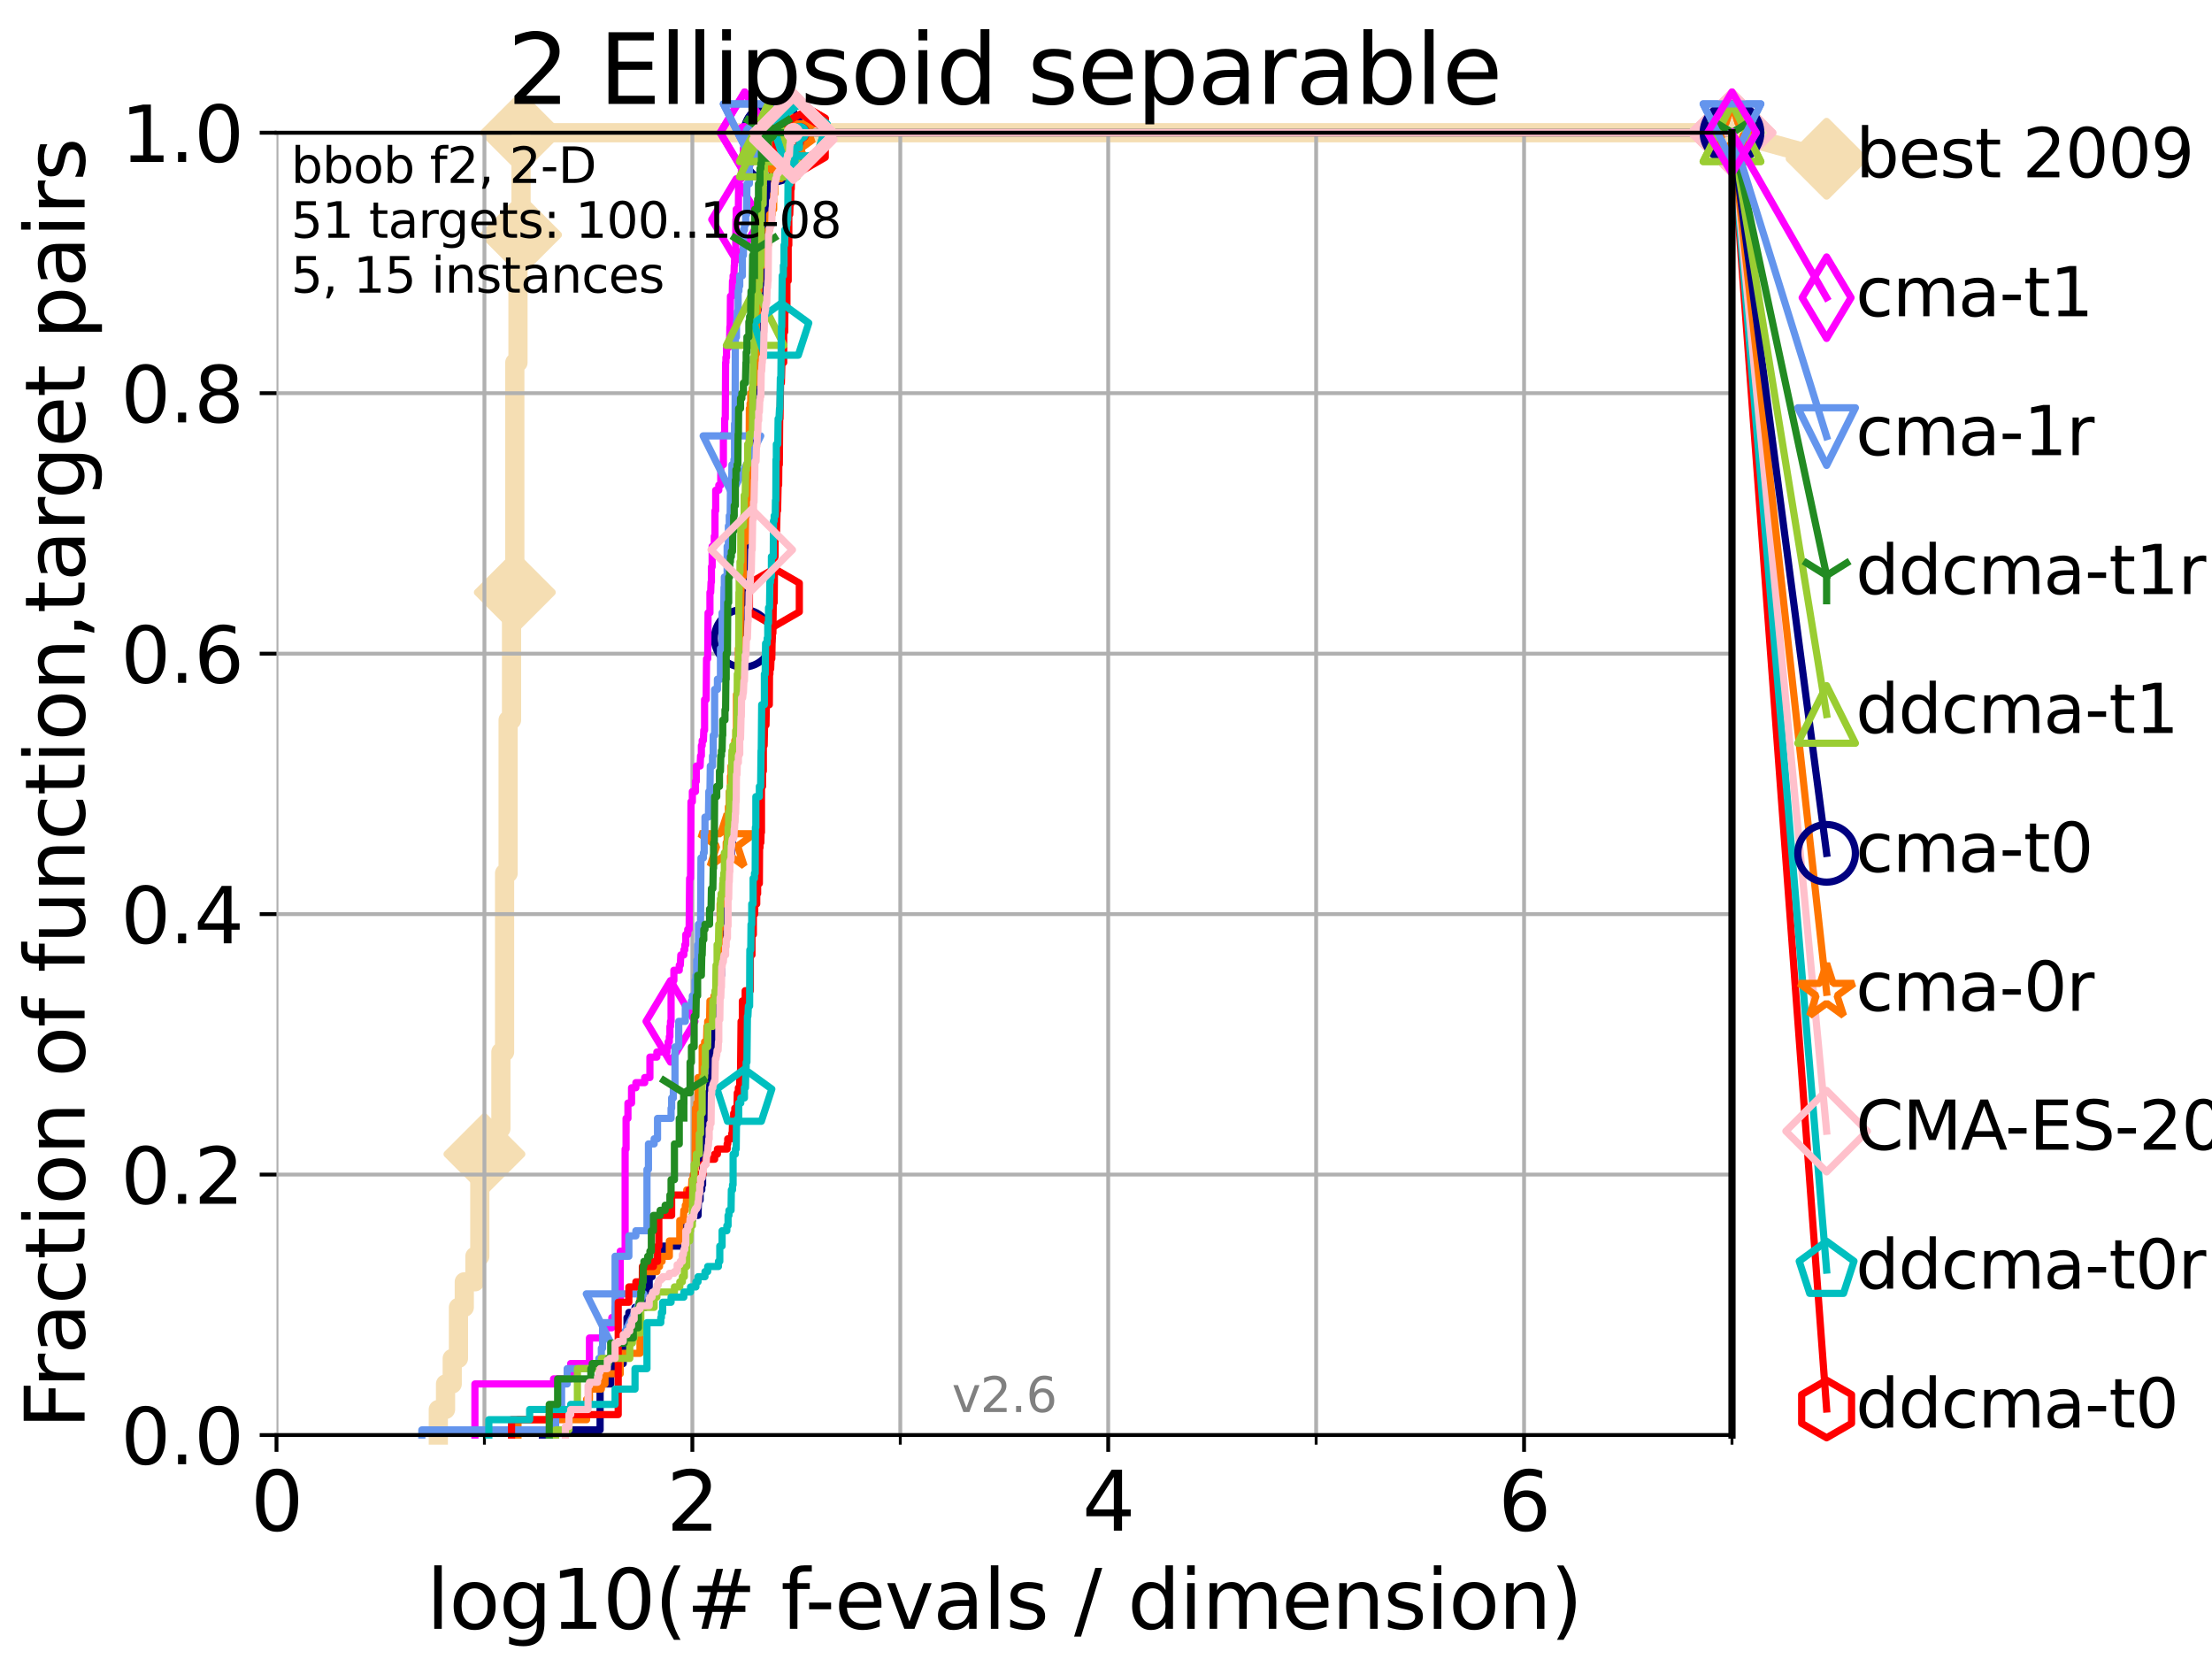 <?xml version="1.0" encoding="utf-8" standalone="no"?>
<!DOCTYPE svg PUBLIC "-//W3C//DTD SVG 1.1//EN"
  "http://www.w3.org/Graphics/SVG/1.1/DTD/svg11.dtd">
<svg xmlns:xlink="http://www.w3.org/1999/xlink" width="460.8pt" height="345.6pt" viewBox="0 0 460.8 345.6" xmlns="http://www.w3.org/2000/svg" version="1.1">
 <defs>
  <style type="text/css">*{stroke-linejoin: round; stroke-linecap: butt}</style>
 </defs>
 <g id="figure_1">
  <g id="patch_1">
   <path d="M 0 345.6 
L 460.8 345.6 
L 460.8 0 
L 0 0 
z
" style="fill: #ffffff"/>
  </g>
  <g id="axes_1">
   <g id="patch_2">
    <path d="M 57.6 298.944 
L 360.806 298.944 
L 360.806 27.648 
L 57.6 27.648 
z
" style="fill: #ffffff"/>
   </g>
   <g id="line2d_1">
    <path d="M 91.306 298.944 
L 91.306 293.624 
L 92.812 293.624 
L 92.812 288.305 
L 94.206 288.305 
L 94.206 282.985 
L 95.503 282.985 
L 95.503 272.346 
L 96.718 272.346 
L 96.718 267.027 
L 98.933 267.027 
L 98.933 261.707 
L 99.95 261.707 
L 99.95 240.429 
L 100.915 240.429 
L 100.915 235.11 
L 104.345 235.11 
L 104.345 219.151 
L 105.113 219.151 
L 105.113 181.914 
L 105.851 181.914 
L 105.851 149.997 
L 106.561 149.997 
L 106.561 123.4 
L 107.245 123.4 
L 107.245 75.524 
L 107.905 75.524 
L 107.905 48.926 
L 108.543 48.926 
L 108.543 27.648 
L 360.806 27.648 
" style="fill: none; stroke: #f5deb3; stroke-width: 4; stroke-linecap: square"/>
   </g>
   <g id="line2d_2">
    <defs>
     <path id="me094f6cc25" d="M -0 7.778 
L 7.778 0 
L 0 -7.778 
L -7.778 -0 
z
" style="stroke: #f5deb3; stroke-width: 1.5; stroke-linejoin: miter"/>
    </defs>
    <g>
     <use xlink:href="#me094f6cc25" x="100.915" y="240.429" style="fill: #f5deb3; stroke: #f5deb3; stroke-width: 1.5; stroke-linejoin: miter"/>
     <use xlink:href="#me094f6cc25" x="107.245" y="123.4" style="fill: #f5deb3; stroke: #f5deb3; stroke-width: 1.5; stroke-linejoin: miter"/>
     <use xlink:href="#me094f6cc25" x="108.543" y="48.926" style="fill: #f5deb3; stroke: #f5deb3; stroke-width: 1.5; stroke-linejoin: miter"/>
     <use xlink:href="#me094f6cc25" x="108.543" y="27.648" style="fill: #f5deb3; stroke: #f5deb3; stroke-width: 1.5; stroke-linejoin: miter"/>
     <use xlink:href="#me094f6cc25" x="360.806" y="27.648" style="fill: #f5deb3; stroke: #f5deb3; stroke-width: 1.5; stroke-linejoin: miter"/>
    </g>
   </g>
   <g id="line2d_3">
    <path style="fill: none; stroke: #f5deb3; stroke-width: 4; stroke-linecap: square"/>
    <g/>
   </g>
   <g id="line2d_4">
    <path d="M 360.806 27.648 
L 380.515 33.074 
" style="fill: none; stroke: #f5deb3; stroke-width: 4; stroke-linecap: square"/>
    <g>
     <use xlink:href="#me094f6cc25" x="360.806" y="27.648" style="fill: #f5deb3; stroke: #f5deb3; stroke-width: 1.5; stroke-linejoin: miter"/>
     <use xlink:href="#me094f6cc25" x="380.515" y="33.074" style="fill: #f5deb3; stroke: #f5deb3; stroke-width: 1.5; stroke-linejoin: miter"/>
    </g>
   </g>
   <g id="matplotlib.axis_1">
    <g id="xtick_1">
     <g id="line2d_5">
      <path d="M 57.6 298.944 
L 57.6 27.648 
" clip-path="url(#p4a25086c53)" style="fill: none; stroke: #b0b0b0; stroke-width: 0.8; stroke-linecap: square"/>
     </g>
     <g id="line2d_6">
      <defs>
       <path id="ma6a241883a" d="M 0 0 
L 0 3.5 
" style="stroke: #000000; stroke-width: 0.8"/>
      </defs>
      <g>
       <use xlink:href="#ma6a241883a" x="57.6" y="298.944" style="stroke: #000000; stroke-width: 0.8"/>
      </g>
     </g>
     <g id="text_1">
      <!-- 0 -->
      <g transform="translate(52.192 318.861)scale(0.17 -0.17)">
       <defs>
        <path id="DejaVuSans-30" d="M 2034 4250 
Q 1547 4250 1301 3770 
Q 1056 3291 1056 2328 
Q 1056 1369 1301 889 
Q 1547 409 2034 409 
Q 2525 409 2770 889 
Q 3016 1369 3016 2328 
Q 3016 3291 2770 3770 
Q 2525 4250 2034 4250 
z
M 2034 4750 
Q 2819 4750 3233 4129 
Q 3647 3509 3647 2328 
Q 3647 1150 3233 529 
Q 2819 -91 2034 -91 
Q 1250 -91 836 529 
Q 422 1150 422 2328 
Q 422 3509 836 4129 
Q 1250 4750 2034 4750 
z
" transform="scale(0.016)"/>
       </defs>
       <use xlink:href="#DejaVuSans-30"/>
      </g>
     </g>
    </g>
    <g id="xtick_2">
     <g id="line2d_7">
      <path d="M 144.23 298.944 
L 144.23 27.648 
" clip-path="url(#p4a25086c53)" style="fill: none; stroke: #b0b0b0; stroke-width: 0.8; stroke-linecap: square"/>
     </g>
     <g id="line2d_8">
      <g>
       <use xlink:href="#ma6a241883a" x="144.23" y="298.944" style="stroke: #000000; stroke-width: 0.8"/>
      </g>
     </g>
     <g id="text_2">
      <!-- 2 -->
      <g transform="translate(138.822 318.861)scale(0.17 -0.17)">
       <defs>
        <path id="DejaVuSans-32" d="M 1228 531 
L 3431 531 
L 3431 0 
L 469 0 
L 469 531 
Q 828 903 1448 1529 
Q 2069 2156 2228 2338 
Q 2531 2678 2651 2914 
Q 2772 3150 2772 3378 
Q 2772 3750 2511 3984 
Q 2250 4219 1831 4219 
Q 1534 4219 1204 4116 
Q 875 4013 500 3803 
L 500 4441 
Q 881 4594 1212 4672 
Q 1544 4750 1819 4750 
Q 2544 4750 2975 4387 
Q 3406 4025 3406 3419 
Q 3406 3131 3298 2873 
Q 3191 2616 2906 2266 
Q 2828 2175 2409 1742 
Q 1991 1309 1228 531 
z
" transform="scale(0.016)"/>
       </defs>
       <use xlink:href="#DejaVuSans-32"/>
      </g>
     </g>
    </g>
    <g id="xtick_3">
     <g id="line2d_9">
      <path d="M 230.861 298.944 
L 230.861 27.648 
" clip-path="url(#p4a25086c53)" style="fill: none; stroke: #b0b0b0; stroke-width: 0.8; stroke-linecap: square"/>
     </g>
     <g id="line2d_10">
      <g>
       <use xlink:href="#ma6a241883a" x="230.861" y="298.944" style="stroke: #000000; stroke-width: 0.8"/>
      </g>
     </g>
     <g id="text_3">
      <!-- 4 -->
      <g transform="translate(225.453 318.861)scale(0.17 -0.17)">
       <defs>
        <path id="DejaVuSans-34" d="M 2419 4116 
L 825 1625 
L 2419 1625 
L 2419 4116 
z
M 2253 4666 
L 3047 4666 
L 3047 1625 
L 3713 1625 
L 3713 1100 
L 3047 1100 
L 3047 0 
L 2419 0 
L 2419 1100 
L 313 1100 
L 313 1709 
L 2253 4666 
z
" transform="scale(0.016)"/>
       </defs>
       <use xlink:href="#DejaVuSans-34"/>
      </g>
     </g>
    </g>
    <g id="xtick_4">
     <g id="line2d_11">
      <path d="M 317.491 298.944 
L 317.491 27.648 
" clip-path="url(#p4a25086c53)" style="fill: none; stroke: #b0b0b0; stroke-width: 0.8; stroke-linecap: square"/>
     </g>
     <g id="line2d_12">
      <g>
       <use xlink:href="#ma6a241883a" x="317.491" y="298.944" style="stroke: #000000; stroke-width: 0.8"/>
      </g>
     </g>
     <g id="text_4">
      <!-- 6 -->
      <g transform="translate(312.083 318.861)scale(0.17 -0.17)">
       <defs>
        <path id="DejaVuSans-36" d="M 2113 2584 
Q 1688 2584 1439 2293 
Q 1191 2003 1191 1497 
Q 1191 994 1439 701 
Q 1688 409 2113 409 
Q 2538 409 2786 701 
Q 3034 994 3034 1497 
Q 3034 2003 2786 2293 
Q 2538 2584 2113 2584 
z
M 3366 4563 
L 3366 3988 
Q 3128 4100 2886 4159 
Q 2644 4219 2406 4219 
Q 1781 4219 1451 3797 
Q 1122 3375 1075 2522 
Q 1259 2794 1537 2939 
Q 1816 3084 2150 3084 
Q 2853 3084 3261 2657 
Q 3669 2231 3669 1497 
Q 3669 778 3244 343 
Q 2819 -91 2113 -91 
Q 1303 -91 875 529 
Q 447 1150 447 2328 
Q 447 3434 972 4092 
Q 1497 4750 2381 4750 
Q 2619 4750 2861 4703 
Q 3103 4656 3366 4563 
z
" transform="scale(0.016)"/>
       </defs>
       <use xlink:href="#DejaVuSans-36"/>
      </g>
     </g>
    </g>
    <g id="xtick_5">
     <g id="line2d_13">
      <path d="M 100.915 298.944 
L 100.915 27.648 
" clip-path="url(#p4a25086c53)" style="fill: none; stroke: #b0b0b0; stroke-width: 0.8; stroke-linecap: square"/>
     </g>
     <g id="line2d_14">
      <defs>
       <path id="m5bc318cfc3" d="M 0 0 
L 0 2 
" style="stroke: #000000; stroke-width: 0.6"/>
      </defs>
      <g>
       <use xlink:href="#m5bc318cfc3" x="100.915" y="298.944" style="stroke: #000000; stroke-width: 0.6"/>
      </g>
     </g>
    </g>
    <g id="xtick_6">
     <g id="line2d_15">
      <path d="M 187.546 298.944 
L 187.546 27.648 
" clip-path="url(#p4a25086c53)" style="fill: none; stroke: #b0b0b0; stroke-width: 0.8; stroke-linecap: square"/>
     </g>
     <g id="line2d_16">
      <g>
       <use xlink:href="#m5bc318cfc3" x="187.546" y="298.944" style="stroke: #000000; stroke-width: 0.6"/>
      </g>
     </g>
    </g>
    <g id="xtick_7">
     <g id="line2d_17">
      <path d="M 274.176 298.944 
L 274.176 27.648 
" clip-path="url(#p4a25086c53)" style="fill: none; stroke: #b0b0b0; stroke-width: 0.8; stroke-linecap: square"/>
     </g>
     <g id="line2d_18">
      <g>
       <use xlink:href="#m5bc318cfc3" x="274.176" y="298.944" style="stroke: #000000; stroke-width: 0.6"/>
      </g>
     </g>
    </g>
    <g id="xtick_8">
     <g id="line2d_19">
      <path d="M 360.806 298.944 
L 360.806 27.648 
" clip-path="url(#p4a25086c53)" style="fill: none; stroke: #b0b0b0; stroke-width: 0.8; stroke-linecap: square"/>
     </g>
     <g id="line2d_20">
      <g>
       <use xlink:href="#m5bc318cfc3" x="360.806" y="298.944" style="stroke: #000000; stroke-width: 0.6"/>
      </g>
     </g>
    </g>
    <g id="text_5">
     <!-- log10(# f-evals / dimension) -->
     <g transform="translate(88.823 339.314)scale(0.17 -0.17)">
      <defs>
       <path id="DejaVuSans-6c" d="M 603 4863 
L 1178 4863 
L 1178 0 
L 603 0 
L 603 4863 
z
" transform="scale(0.016)"/>
       <path id="DejaVuSans-6f" d="M 1959 3097 
Q 1497 3097 1228 2736 
Q 959 2375 959 1747 
Q 959 1119 1226 758 
Q 1494 397 1959 397 
Q 2419 397 2687 759 
Q 2956 1122 2956 1747 
Q 2956 2369 2687 2733 
Q 2419 3097 1959 3097 
z
M 1959 3584 
Q 2709 3584 3137 3096 
Q 3566 2609 3566 1747 
Q 3566 888 3137 398 
Q 2709 -91 1959 -91 
Q 1206 -91 779 398 
Q 353 888 353 1747 
Q 353 2609 779 3096 
Q 1206 3584 1959 3584 
z
" transform="scale(0.016)"/>
       <path id="DejaVuSans-67" d="M 2906 1791 
Q 2906 2416 2648 2759 
Q 2391 3103 1925 3103 
Q 1463 3103 1205 2759 
Q 947 2416 947 1791 
Q 947 1169 1205 825 
Q 1463 481 1925 481 
Q 2391 481 2648 825 
Q 2906 1169 2906 1791 
z
M 3481 434 
Q 3481 -459 3084 -895 
Q 2688 -1331 1869 -1331 
Q 1566 -1331 1297 -1286 
Q 1028 -1241 775 -1147 
L 775 -588 
Q 1028 -725 1275 -790 
Q 1522 -856 1778 -856 
Q 2344 -856 2625 -561 
Q 2906 -266 2906 331 
L 2906 616 
Q 2728 306 2450 153 
Q 2172 0 1784 0 
Q 1141 0 747 490 
Q 353 981 353 1791 
Q 353 2603 747 3093 
Q 1141 3584 1784 3584 
Q 2172 3584 2450 3431 
Q 2728 3278 2906 2969 
L 2906 3500 
L 3481 3500 
L 3481 434 
z
" transform="scale(0.016)"/>
       <path id="DejaVuSans-31" d="M 794 531 
L 1825 531 
L 1825 4091 
L 703 3866 
L 703 4441 
L 1819 4666 
L 2450 4666 
L 2450 531 
L 3481 531 
L 3481 0 
L 794 0 
L 794 531 
z
" transform="scale(0.016)"/>
       <path id="DejaVuSans-28" d="M 1984 4856 
Q 1566 4138 1362 3434 
Q 1159 2731 1159 2009 
Q 1159 1288 1364 580 
Q 1569 -128 1984 -844 
L 1484 -844 
Q 1016 -109 783 600 
Q 550 1309 550 2009 
Q 550 2706 781 3412 
Q 1013 4119 1484 4856 
L 1984 4856 
z
" transform="scale(0.016)"/>
       <path id="DejaVuSans-23" d="M 3272 2816 
L 2363 2816 
L 2100 1772 
L 3016 1772 
L 3272 2816 
z
M 2803 4594 
L 2478 3297 
L 3391 3297 
L 3719 4594 
L 4219 4594 
L 3897 3297 
L 4872 3297 
L 4872 2816 
L 3775 2816 
L 3519 1772 
L 4513 1772 
L 4513 1294 
L 3397 1294 
L 3072 0 
L 2572 0 
L 2894 1294 
L 1978 1294 
L 1656 0 
L 1153 0 
L 1478 1294 
L 494 1294 
L 494 1772 
L 1594 1772 
L 1856 2816 
L 850 2816 
L 850 3297 
L 1978 3297 
L 2297 4594 
L 2803 4594 
z
" transform="scale(0.016)"/>
       <path id="DejaVuSans-20" transform="scale(0.016)"/>
       <path id="DejaVuSans-66" d="M 2375 4863 
L 2375 4384 
L 1825 4384 
Q 1516 4384 1395 4259 
Q 1275 4134 1275 3809 
L 1275 3500 
L 2222 3500 
L 2222 3053 
L 1275 3053 
L 1275 0 
L 697 0 
L 697 3053 
L 147 3053 
L 147 3500 
L 697 3500 
L 697 3744 
Q 697 4328 969 4595 
Q 1241 4863 1831 4863 
L 2375 4863 
z
" transform="scale(0.016)"/>
       <path id="DejaVuSans-2d" d="M 313 2009 
L 1997 2009 
L 1997 1497 
L 313 1497 
L 313 2009 
z
" transform="scale(0.016)"/>
       <path id="DejaVuSans-65" d="M 3597 1894 
L 3597 1613 
L 953 1613 
Q 991 1019 1311 708 
Q 1631 397 2203 397 
Q 2534 397 2845 478 
Q 3156 559 3463 722 
L 3463 178 
Q 3153 47 2828 -22 
Q 2503 -91 2169 -91 
Q 1331 -91 842 396 
Q 353 884 353 1716 
Q 353 2575 817 3079 
Q 1281 3584 2069 3584 
Q 2775 3584 3186 3129 
Q 3597 2675 3597 1894 
z
M 3022 2063 
Q 3016 2534 2758 2815 
Q 2500 3097 2075 3097 
Q 1594 3097 1305 2825 
Q 1016 2553 972 2059 
L 3022 2063 
z
" transform="scale(0.016)"/>
       <path id="DejaVuSans-76" d="M 191 3500 
L 800 3500 
L 1894 563 
L 2988 3500 
L 3597 3500 
L 2284 0 
L 1503 0 
L 191 3500 
z
" transform="scale(0.016)"/>
       <path id="DejaVuSans-61" d="M 2194 1759 
Q 1497 1759 1228 1600 
Q 959 1441 959 1056 
Q 959 750 1161 570 
Q 1363 391 1709 391 
Q 2188 391 2477 730 
Q 2766 1069 2766 1631 
L 2766 1759 
L 2194 1759 
z
M 3341 1997 
L 3341 0 
L 2766 0 
L 2766 531 
Q 2569 213 2275 61 
Q 1981 -91 1556 -91 
Q 1019 -91 701 211 
Q 384 513 384 1019 
Q 384 1609 779 1909 
Q 1175 2209 1959 2209 
L 2766 2209 
L 2766 2266 
Q 2766 2663 2505 2880 
Q 2244 3097 1772 3097 
Q 1472 3097 1187 3025 
Q 903 2953 641 2809 
L 641 3341 
Q 956 3463 1253 3523 
Q 1550 3584 1831 3584 
Q 2591 3584 2966 3190 
Q 3341 2797 3341 1997 
z
" transform="scale(0.016)"/>
       <path id="DejaVuSans-73" d="M 2834 3397 
L 2834 2853 
Q 2591 2978 2328 3040 
Q 2066 3103 1784 3103 
Q 1356 3103 1142 2972 
Q 928 2841 928 2578 
Q 928 2378 1081 2264 
Q 1234 2150 1697 2047 
L 1894 2003 
Q 2506 1872 2764 1633 
Q 3022 1394 3022 966 
Q 3022 478 2636 193 
Q 2250 -91 1575 -91 
Q 1294 -91 989 -36 
Q 684 19 347 128 
L 347 722 
Q 666 556 975 473 
Q 1284 391 1588 391 
Q 1994 391 2212 530 
Q 2431 669 2431 922 
Q 2431 1156 2273 1281 
Q 2116 1406 1581 1522 
L 1381 1569 
Q 847 1681 609 1914 
Q 372 2147 372 2553 
Q 372 3047 722 3315 
Q 1072 3584 1716 3584 
Q 2034 3584 2315 3537 
Q 2597 3491 2834 3397 
z
" transform="scale(0.016)"/>
       <path id="DejaVuSans-2f" d="M 1625 4666 
L 2156 4666 
L 531 -594 
L 0 -594 
L 1625 4666 
z
" transform="scale(0.016)"/>
       <path id="DejaVuSans-64" d="M 2906 2969 
L 2906 4863 
L 3481 4863 
L 3481 0 
L 2906 0 
L 2906 525 
Q 2725 213 2448 61 
Q 2172 -91 1784 -91 
Q 1150 -91 751 415 
Q 353 922 353 1747 
Q 353 2572 751 3078 
Q 1150 3584 1784 3584 
Q 2172 3584 2448 3432 
Q 2725 3281 2906 2969 
z
M 947 1747 
Q 947 1113 1208 752 
Q 1469 391 1925 391 
Q 2381 391 2643 752 
Q 2906 1113 2906 1747 
Q 2906 2381 2643 2742 
Q 2381 3103 1925 3103 
Q 1469 3103 1208 2742 
Q 947 2381 947 1747 
z
" transform="scale(0.016)"/>
       <path id="DejaVuSans-69" d="M 603 3500 
L 1178 3500 
L 1178 0 
L 603 0 
L 603 3500 
z
M 603 4863 
L 1178 4863 
L 1178 4134 
L 603 4134 
L 603 4863 
z
" transform="scale(0.016)"/>
       <path id="DejaVuSans-6d" d="M 3328 2828 
Q 3544 3216 3844 3400 
Q 4144 3584 4550 3584 
Q 5097 3584 5394 3201 
Q 5691 2819 5691 2113 
L 5691 0 
L 5113 0 
L 5113 2094 
Q 5113 2597 4934 2840 
Q 4756 3084 4391 3084 
Q 3944 3084 3684 2787 
Q 3425 2491 3425 1978 
L 3425 0 
L 2847 0 
L 2847 2094 
Q 2847 2600 2669 2842 
Q 2491 3084 2119 3084 
Q 1678 3084 1418 2786 
Q 1159 2488 1159 1978 
L 1159 0 
L 581 0 
L 581 3500 
L 1159 3500 
L 1159 2956 
Q 1356 3278 1631 3431 
Q 1906 3584 2284 3584 
Q 2666 3584 2933 3390 
Q 3200 3197 3328 2828 
z
" transform="scale(0.016)"/>
       <path id="DejaVuSans-6e" d="M 3513 2113 
L 3513 0 
L 2938 0 
L 2938 2094 
Q 2938 2591 2744 2837 
Q 2550 3084 2163 3084 
Q 1697 3084 1428 2787 
Q 1159 2491 1159 1978 
L 1159 0 
L 581 0 
L 581 3500 
L 1159 3500 
L 1159 2956 
Q 1366 3272 1645 3428 
Q 1925 3584 2291 3584 
Q 2894 3584 3203 3211 
Q 3513 2838 3513 2113 
z
" transform="scale(0.016)"/>
       <path id="DejaVuSans-29" d="M 513 4856 
L 1013 4856 
Q 1481 4119 1714 3412 
Q 1947 2706 1947 2009 
Q 1947 1309 1714 600 
Q 1481 -109 1013 -844 
L 513 -844 
Q 928 -128 1133 580 
Q 1338 1288 1338 2009 
Q 1338 2731 1133 3434 
Q 928 4138 513 4856 
z
" transform="scale(0.016)"/>
      </defs>
      <use xlink:href="#DejaVuSans-6c"/>
      <use xlink:href="#DejaVuSans-6f" x="27.783"/>
      <use xlink:href="#DejaVuSans-67" x="88.965"/>
      <use xlink:href="#DejaVuSans-31" x="152.441"/>
      <use xlink:href="#DejaVuSans-30" x="216.064"/>
      <use xlink:href="#DejaVuSans-28" x="279.688"/>
      <use xlink:href="#DejaVuSans-23" x="318.701"/>
      <use xlink:href="#DejaVuSans-20" x="402.49"/>
      <use xlink:href="#DejaVuSans-66" x="434.277"/>
      <use xlink:href="#DejaVuSans-2d" x="463.982"/>
      <use xlink:href="#DejaVuSans-65" x="500.066"/>
      <use xlink:href="#DejaVuSans-76" x="561.59"/>
      <use xlink:href="#DejaVuSans-61" x="620.77"/>
      <use xlink:href="#DejaVuSans-6c" x="682.049"/>
      <use xlink:href="#DejaVuSans-73" x="709.832"/>
      <use xlink:href="#DejaVuSans-20" x="761.932"/>
      <use xlink:href="#DejaVuSans-2f" x="793.719"/>
      <use xlink:href="#DejaVuSans-20" x="827.41"/>
      <use xlink:href="#DejaVuSans-64" x="859.197"/>
      <use xlink:href="#DejaVuSans-69" x="922.674"/>
      <use xlink:href="#DejaVuSans-6d" x="950.457"/>
      <use xlink:href="#DejaVuSans-65" x="1047.869"/>
      <use xlink:href="#DejaVuSans-6e" x="1109.393"/>
      <use xlink:href="#DejaVuSans-73" x="1172.771"/>
      <use xlink:href="#DejaVuSans-69" x="1224.871"/>
      <use xlink:href="#DejaVuSans-6f" x="1252.654"/>
      <use xlink:href="#DejaVuSans-6e" x="1313.836"/>
      <use xlink:href="#DejaVuSans-29" x="1377.215"/>
     </g>
    </g>
   </g>
   <g id="matplotlib.axis_2">
    <g id="ytick_1">
     <g id="line2d_21">
      <path d="M 57.6 298.944 
L 360.806 298.944 
" clip-path="url(#p4a25086c53)" style="fill: none; stroke: #b0b0b0; stroke-width: 0.8; stroke-linecap: square"/>
     </g>
     <g id="line2d_22">
      <defs>
       <path id="md26a9dc807" d="M 0 0 
L -3.5 0 
" style="stroke: #000000; stroke-width: 0.8"/>
      </defs>
      <g>
       <use xlink:href="#md26a9dc807" x="57.6" y="298.944" style="stroke: #000000; stroke-width: 0.8"/>
      </g>
     </g>
     <g id="text_6">
      <!-- 0.0 -->
      <g transform="translate(25.155 305.023)scale(0.16 -0.16)">
       <defs>
        <path id="DejaVuSans-2e" d="M 684 794 
L 1344 794 
L 1344 0 
L 684 0 
L 684 794 
z
" transform="scale(0.016)"/>
       </defs>
       <use xlink:href="#DejaVuSans-30"/>
       <use xlink:href="#DejaVuSans-2e" x="63.623"/>
       <use xlink:href="#DejaVuSans-30" x="95.41"/>
      </g>
     </g>
    </g>
    <g id="ytick_2">
     <g id="line2d_23">
      <path d="M 57.6 244.685 
L 360.806 244.685 
" clip-path="url(#p4a25086c53)" style="fill: none; stroke: #b0b0b0; stroke-width: 0.8; stroke-linecap: square"/>
     </g>
     <g id="line2d_24">
      <g>
       <use xlink:href="#md26a9dc807" x="57.6" y="244.685" style="stroke: #000000; stroke-width: 0.8"/>
      </g>
     </g>
     <g id="text_7">
      <!-- 0.2 -->
      <g transform="translate(25.155 250.764)scale(0.16 -0.16)">
       <use xlink:href="#DejaVuSans-30"/>
       <use xlink:href="#DejaVuSans-2e" x="63.623"/>
       <use xlink:href="#DejaVuSans-32" x="95.41"/>
      </g>
     </g>
    </g>
    <g id="ytick_3">
     <g id="line2d_25">
      <path d="M 57.6 190.426 
L 360.806 190.426 
" clip-path="url(#p4a25086c53)" style="fill: none; stroke: #b0b0b0; stroke-width: 0.8; stroke-linecap: square"/>
     </g>
     <g id="line2d_26">
      <g>
       <use xlink:href="#md26a9dc807" x="57.6" y="190.426" style="stroke: #000000; stroke-width: 0.8"/>
      </g>
     </g>
     <g id="text_8">
      <!-- 0.4 -->
      <g transform="translate(25.155 196.504)scale(0.16 -0.16)">
       <use xlink:href="#DejaVuSans-30"/>
       <use xlink:href="#DejaVuSans-2e" x="63.623"/>
       <use xlink:href="#DejaVuSans-34" x="95.41"/>
      </g>
     </g>
    </g>
    <g id="ytick_4">
     <g id="line2d_27">
      <path d="M 57.6 136.166 
L 360.806 136.166 
" clip-path="url(#p4a25086c53)" style="fill: none; stroke: #b0b0b0; stroke-width: 0.8; stroke-linecap: square"/>
     </g>
     <g id="line2d_28">
      <g>
       <use xlink:href="#md26a9dc807" x="57.6" y="136.166" style="stroke: #000000; stroke-width: 0.8"/>
      </g>
     </g>
     <g id="text_9">
      <!-- 0.6 -->
      <g transform="translate(25.155 142.245)scale(0.16 -0.16)">
       <use xlink:href="#DejaVuSans-30"/>
       <use xlink:href="#DejaVuSans-2e" x="63.623"/>
       <use xlink:href="#DejaVuSans-36" x="95.41"/>
      </g>
     </g>
    </g>
    <g id="ytick_5">
     <g id="line2d_29">
      <path d="M 57.6 81.907 
L 360.806 81.907 
" clip-path="url(#p4a25086c53)" style="fill: none; stroke: #b0b0b0; stroke-width: 0.8; stroke-linecap: square"/>
     </g>
     <g id="line2d_30">
      <g>
       <use xlink:href="#md26a9dc807" x="57.6" y="81.907" style="stroke: #000000; stroke-width: 0.8"/>
      </g>
     </g>
     <g id="text_10">
      <!-- 0.8 -->
      <g transform="translate(25.155 87.986)scale(0.16 -0.16)">
       <defs>
        <path id="DejaVuSans-38" d="M 2034 2216 
Q 1584 2216 1326 1975 
Q 1069 1734 1069 1313 
Q 1069 891 1326 650 
Q 1584 409 2034 409 
Q 2484 409 2743 651 
Q 3003 894 3003 1313 
Q 3003 1734 2745 1975 
Q 2488 2216 2034 2216 
z
M 1403 2484 
Q 997 2584 770 2862 
Q 544 3141 544 3541 
Q 544 4100 942 4425 
Q 1341 4750 2034 4750 
Q 2731 4750 3128 4425 
Q 3525 4100 3525 3541 
Q 3525 3141 3298 2862 
Q 3072 2584 2669 2484 
Q 3125 2378 3379 2068 
Q 3634 1759 3634 1313 
Q 3634 634 3220 271 
Q 2806 -91 2034 -91 
Q 1263 -91 848 271 
Q 434 634 434 1313 
Q 434 1759 690 2068 
Q 947 2378 1403 2484 
z
M 1172 3481 
Q 1172 3119 1398 2916 
Q 1625 2713 2034 2713 
Q 2441 2713 2670 2916 
Q 2900 3119 2900 3481 
Q 2900 3844 2670 4047 
Q 2441 4250 2034 4250 
Q 1625 4250 1398 4047 
Q 1172 3844 1172 3481 
z
" transform="scale(0.016)"/>
       </defs>
       <use xlink:href="#DejaVuSans-30"/>
       <use xlink:href="#DejaVuSans-2e" x="63.623"/>
       <use xlink:href="#DejaVuSans-38" x="95.41"/>
      </g>
     </g>
    </g>
    <g id="ytick_6">
     <g id="line2d_31">
      <path d="M 57.6 27.648 
L 360.806 27.648 
" clip-path="url(#p4a25086c53)" style="fill: none; stroke: #b0b0b0; stroke-width: 0.8; stroke-linecap: square"/>
     </g>
     <g id="line2d_32">
      <g>
       <use xlink:href="#md26a9dc807" x="57.6" y="27.648" style="stroke: #000000; stroke-width: 0.8"/>
      </g>
     </g>
     <g id="text_11">
      <!-- 1.0 -->
      <g transform="translate(25.155 33.727)scale(0.16 -0.16)">
       <use xlink:href="#DejaVuSans-31"/>
       <use xlink:href="#DejaVuSans-2e" x="63.623"/>
       <use xlink:href="#DejaVuSans-30" x="95.41"/>
      </g>
     </g>
    </g>
    <g id="text_12">
     <!-- Fraction of function,target pairs -->
     <g transform="translate(17.62 297.681)rotate(-90)scale(0.17 -0.17)">
      <defs>
       <path id="DejaVuSans-46" d="M 628 4666 
L 3309 4666 
L 3309 4134 
L 1259 4134 
L 1259 2759 
L 3109 2759 
L 3109 2228 
L 1259 2228 
L 1259 0 
L 628 0 
L 628 4666 
z
" transform="scale(0.016)"/>
       <path id="DejaVuSans-72" d="M 2631 2963 
Q 2534 3019 2420 3045 
Q 2306 3072 2169 3072 
Q 1681 3072 1420 2755 
Q 1159 2438 1159 1844 
L 1159 0 
L 581 0 
L 581 3500 
L 1159 3500 
L 1159 2956 
Q 1341 3275 1631 3429 
Q 1922 3584 2338 3584 
Q 2397 3584 2469 3576 
Q 2541 3569 2628 3553 
L 2631 2963 
z
" transform="scale(0.016)"/>
       <path id="DejaVuSans-63" d="M 3122 3366 
L 3122 2828 
Q 2878 2963 2633 3030 
Q 2388 3097 2138 3097 
Q 1578 3097 1268 2742 
Q 959 2388 959 1747 
Q 959 1106 1268 751 
Q 1578 397 2138 397 
Q 2388 397 2633 464 
Q 2878 531 3122 666 
L 3122 134 
Q 2881 22 2623 -34 
Q 2366 -91 2075 -91 
Q 1284 -91 818 406 
Q 353 903 353 1747 
Q 353 2603 823 3093 
Q 1294 3584 2113 3584 
Q 2378 3584 2631 3529 
Q 2884 3475 3122 3366 
z
" transform="scale(0.016)"/>
       <path id="DejaVuSans-74" d="M 1172 4494 
L 1172 3500 
L 2356 3500 
L 2356 3053 
L 1172 3053 
L 1172 1153 
Q 1172 725 1289 603 
Q 1406 481 1766 481 
L 2356 481 
L 2356 0 
L 1766 0 
Q 1100 0 847 248 
Q 594 497 594 1153 
L 594 3053 
L 172 3053 
L 172 3500 
L 594 3500 
L 594 4494 
L 1172 4494 
z
" transform="scale(0.016)"/>
       <path id="DejaVuSans-75" d="M 544 1381 
L 544 3500 
L 1119 3500 
L 1119 1403 
Q 1119 906 1312 657 
Q 1506 409 1894 409 
Q 2359 409 2629 706 
Q 2900 1003 2900 1516 
L 2900 3500 
L 3475 3500 
L 3475 0 
L 2900 0 
L 2900 538 
Q 2691 219 2414 64 
Q 2138 -91 1772 -91 
Q 1169 -91 856 284 
Q 544 659 544 1381 
z
M 1991 3584 
L 1991 3584 
z
" transform="scale(0.016)"/>
       <path id="DejaVuSans-2c" d="M 750 794 
L 1409 794 
L 1409 256 
L 897 -744 
L 494 -744 
L 750 256 
L 750 794 
z
" transform="scale(0.016)"/>
       <path id="DejaVuSans-70" d="M 1159 525 
L 1159 -1331 
L 581 -1331 
L 581 3500 
L 1159 3500 
L 1159 2969 
Q 1341 3281 1617 3432 
Q 1894 3584 2278 3584 
Q 2916 3584 3314 3078 
Q 3713 2572 3713 1747 
Q 3713 922 3314 415 
Q 2916 -91 2278 -91 
Q 1894 -91 1617 61 
Q 1341 213 1159 525 
z
M 3116 1747 
Q 3116 2381 2855 2742 
Q 2594 3103 2138 3103 
Q 1681 3103 1420 2742 
Q 1159 2381 1159 1747 
Q 1159 1113 1420 752 
Q 1681 391 2138 391 
Q 2594 391 2855 752 
Q 3116 1113 3116 1747 
z
" transform="scale(0.016)"/>
      </defs>
      <use xlink:href="#DejaVuSans-46"/>
      <use xlink:href="#DejaVuSans-72" x="50.27"/>
      <use xlink:href="#DejaVuSans-61" x="91.383"/>
      <use xlink:href="#DejaVuSans-63" x="152.662"/>
      <use xlink:href="#DejaVuSans-74" x="207.643"/>
      <use xlink:href="#DejaVuSans-69" x="246.852"/>
      <use xlink:href="#DejaVuSans-6f" x="274.635"/>
      <use xlink:href="#DejaVuSans-6e" x="335.816"/>
      <use xlink:href="#DejaVuSans-20" x="399.195"/>
      <use xlink:href="#DejaVuSans-6f" x="430.982"/>
      <use xlink:href="#DejaVuSans-66" x="492.164"/>
      <use xlink:href="#DejaVuSans-20" x="527.369"/>
      <use xlink:href="#DejaVuSans-66" x="559.156"/>
      <use xlink:href="#DejaVuSans-75" x="594.361"/>
      <use xlink:href="#DejaVuSans-6e" x="657.74"/>
      <use xlink:href="#DejaVuSans-63" x="721.119"/>
      <use xlink:href="#DejaVuSans-74" x="776.1"/>
      <use xlink:href="#DejaVuSans-69" x="815.309"/>
      <use xlink:href="#DejaVuSans-6f" x="843.092"/>
      <use xlink:href="#DejaVuSans-6e" x="904.273"/>
      <use xlink:href="#DejaVuSans-2c" x="967.652"/>
      <use xlink:href="#DejaVuSans-74" x="999.439"/>
      <use xlink:href="#DejaVuSans-61" x="1038.648"/>
      <use xlink:href="#DejaVuSans-72" x="1099.928"/>
      <use xlink:href="#DejaVuSans-67" x="1139.291"/>
      <use xlink:href="#DejaVuSans-65" x="1202.768"/>
      <use xlink:href="#DejaVuSans-74" x="1264.291"/>
      <use xlink:href="#DejaVuSans-20" x="1303.5"/>
      <use xlink:href="#DejaVuSans-70" x="1335.287"/>
      <use xlink:href="#DejaVuSans-61" x="1398.764"/>
      <use xlink:href="#DejaVuSans-69" x="1460.043"/>
      <use xlink:href="#DejaVuSans-72" x="1487.826"/>
      <use xlink:href="#DejaVuSans-73" x="1528.939"/>
     </g>
    </g>
   </g>
   <g id="line2d_33">
    <defs>
     <path id="m7e0752bacb" d="M 0 1.5 
C 0.398 1.5 0.779 1.342 1.061 1.061 
C 1.342 0.779 1.5 0.398 1.5 0 
C 1.5 -0.398 1.342 -0.779 1.061 -1.061 
C 0.779 -1.342 0.398 -1.5 0 -1.5 
C -0.398 -1.5 -0.779 -1.342 -1.061 -1.061 
C -1.342 -0.779 -1.5 -0.398 -1.5 0 
C -1.5 0.398 -1.342 0.779 -1.061 1.061 
C -0.779 1.342 -0.398 1.5 0 1.5 
z
" style="stroke: #f5deb3"/>
    </defs>
    <g>
     <use xlink:href="#m7e0752bacb" x="108.543" y="27.648" style="fill: #f5deb3; stroke: #f5deb3"/>
     <use xlink:href="#m7e0752bacb" x="108.543" y="27.648" style="fill: #f5deb3; stroke: #f5deb3"/>
    </g>
   </g>
   <g id="line2d_34">
    <defs>
     <path id="m6b588b8b6b" d="M 0 1.5 
C 0.398 1.5 0.779 1.342 1.061 1.061 
C 1.342 0.779 1.5 0.398 1.5 0 
C 1.5 -0.398 1.342 -0.779 1.061 -1.061 
C 0.779 -1.342 0.398 -1.5 0 -1.5 
C -0.398 -1.5 -0.779 -1.342 -1.061 -1.061 
C -1.342 -0.779 -1.5 -0.398 -1.5 0 
C -1.5 0.398 -1.342 0.779 -1.061 1.061 
C -0.779 1.342 -0.398 1.5 0 1.5 
z
" style="stroke: #000080"/>
    </defs>
    <g>
     <use xlink:href="#m6b588b8b6b" x="161.01" y="27.648" style="fill: #000080; stroke: #000080"/>
     <use xlink:href="#m6b588b8b6b" x="161.01" y="27.648" style="fill: #000080; stroke: #000080"/>
    </g>
   </g>
   <g id="line2d_35">
    <path d="M 112.989 298.944 
L 112.989 297.88 
L 125.012 297.88 
L 125.012 288.305 
L 127.227 288.305 
L 127.227 285.113 
L 128.134 285.113 
L 128.134 284.049 
L 129.826 284.049 
L 129.826 277.666 
L 130.618 277.666 
L 130.618 274.474 
L 131.002 274.474 
L 131.002 273.41 
L 132.287 273.41 
L 132.287 272.346 
L 134.464 272.346 
L 134.464 270.219 
L 135.085 270.219 
L 135.085 268.091 
L 135.238 268.091 
L 135.238 265.963 
L 135.835 265.963 
L 135.835 263.835 
L 136.975 263.835 
L 136.975 262.771 
L 137.386 262.771 
L 137.386 261.707 
L 138.181 261.707 
L 138.181 259.579 
L 142.038 259.579 
L 142.038 254.26 
L 144.23 254.26 
L 144.23 253.196 
L 145.415 253.196 
L 145.503 250.004 
L 145.852 250.004 
L 145.852 247.877 
L 146.194 247.877 
L 146.194 246.813 
L 146.362 246.813 
L 146.362 234.046 
L 146.86 234.046 
L 146.941 231.918 
L 147.022 231.918 
L 147.022 230.854 
L 147.424 230.854 
L 147.503 227.662 
L 147.816 227.662 
L 147.894 224.471 
L 148.277 224.471 
L 148.353 218.087 
L 148.874 218.087 
L 148.948 213.832 
L 149.093 213.832 
L 149.093 206.384 
L 149.31 206.384 
L 149.31 205.32 
L 149.806 205.32 
L 149.806 204.256 
L 149.945 204.256 
L 149.945 203.192 
L 150.289 203.192 
L 150.289 198.937 
L 150.425 198.937 
L 150.425 195.745 
L 150.56 195.745 
L 150.56 194.681 
L 150.827 194.681 
L 150.827 193.617 
L 151.024 193.617 
L 151.024 187.234 
L 151.349 187.234 
L 151.349 182.978 
L 151.478 182.978 
L 151.478 180.85 
L 151.669 180.85 
L 151.669 178.723 
L 152.414 178.723 
L 152.414 176.595 
L 152.596 176.595 
L 152.656 171.275 
L 152.716 171.275 
L 152.776 167.02 
L 152.895 167.02 
L 152.895 156.381 
L 153.072 156.381 
L 153.072 155.317 
L 153.651 155.317 
L 153.651 152.125 
L 154.046 152.125 
L 154.046 146.805 
L 154.157 146.805 
L 154.212 142.55 
L 154.378 142.55 
L 154.487 136.166 
L 154.596 136.166 
L 154.704 132.975 
L 154.811 132.975 
L 154.811 129.783 
L 155.077 129.783 
L 155.077 127.655 
L 155.547 127.655 
L 155.65 121.272 
L 155.803 121.272 
L 155.904 112.76 
L 156.056 112.76 
L 156.156 108.505 
L 156.305 108.505 
L 156.305 106.377 
L 156.502 106.377 
L 156.599 104.249 
L 156.745 104.249 
L 156.841 101.058 
L 156.89 101.058 
L 156.89 91.482 
L 157.175 91.482 
L 157.222 79.779 
L 157.457 79.779 
L 157.503 71.268 
L 158.053 71.268 
L 158.053 70.204 
L 158.321 70.204 
L 158.321 69.14 
L 158.498 69.14 
L 158.586 65.949 
L 158.674 65.949 
L 158.761 57.437 
L 158.891 57.437 
L 158.934 53.182 
L 159.02 53.182 
L 159.02 49.99 
L 159.317 49.99 
L 159.317 46.798 
L 159.693 46.798 
L 159.693 43.607 
L 159.817 43.607 
L 159.899 39.351 
L 160.502 39.351 
L 160.502 38.287 
L 160.855 38.287 
L 160.855 31.904 
L 161.01 31.904 
L 161.01 27.648 
L 360.806 27.648 
L 360.806 27.648 
" style="fill: none; stroke: #000080; stroke-width: 1.5; stroke-linecap: square"/>
   </g>
   <g id="line2d_36">
    <defs>
     <path id="mde34652ea7" d="M 0 6 
C 1.591 6 3.117 5.368 4.243 4.243 
C 5.368 3.117 6 1.591 6 0 
C 6 -1.591 5.368 -3.117 4.243 -4.243 
C 3.117 -5.368 1.591 -6 0 -6 
C -1.591 -6 -3.117 -5.368 -4.243 -4.243 
C -5.368 -3.117 -6 -1.591 -6 0 
C -6 1.591 -5.368 3.117 -4.243 4.243 
C -3.117 5.368 -1.591 6 0 6 
z
" style="stroke: #000080; stroke-width: 1.5"/>
    </defs>
    <g>
     <use xlink:href="#mde34652ea7" x="154.811" y="132.975" style="fill-opacity: 0; stroke: #000080; stroke-width: 1.5"/>
     <use xlink:href="#mde34652ea7" x="161.01" y="31.904" style="fill-opacity: 0; stroke: #000080; stroke-width: 1.5"/>
     <use xlink:href="#mde34652ea7" x="161.01" y="27.648" style="fill-opacity: 0; stroke: #000080; stroke-width: 1.5"/>
     <use xlink:href="#mde34652ea7" x="161.01" y="27.648" style="fill-opacity: 0; stroke: #000080; stroke-width: 1.5"/>
     <use xlink:href="#mde34652ea7" x="360.806" y="27.648" style="fill-opacity: 0; stroke: #000080; stroke-width: 1.5"/>
    </g>
   </g>
   <g id="line2d_37">
    <path style="fill: none; stroke: #000080; stroke-width: 1.5; stroke-linecap: square"/>
    <g/>
   </g>
   <g id="line2d_38">
    <defs>
     <path id="m2470417918" d="M 0 1.5 
C 0.398 1.5 0.779 1.342 1.061 1.061 
C 1.342 0.779 1.5 0.398 1.5 0 
C 1.5 -0.398 1.342 -0.779 1.061 -1.061 
C 0.779 -1.342 0.398 -1.5 0 -1.5 
C -0.398 -1.5 -0.779 -1.342 -1.061 -1.061 
C -1.342 -0.779 -1.5 -0.398 -1.5 0 
C -1.5 0.398 -1.342 0.779 -1.061 1.061 
C -0.779 1.342 -0.398 1.5 0 1.5 
z
" style="stroke: #ff00ff"/>
    </defs>
    <g>
     <use xlink:href="#m2470417918" x="155.13" y="27.648" style="fill: #ff00ff; stroke: #ff00ff"/>
     <use xlink:href="#m2470417918" x="155.13" y="27.648" style="fill: #ff00ff; stroke: #ff00ff"/>
    </g>
   </g>
   <g id="line2d_39">
    <path d="M 98.933 298.944 
L 98.933 288.305 
L 115.315 288.305 
L 115.315 287.241 
L 118.89 287.241 
L 118.89 284.049 
L 122.796 284.049 
L 122.796 278.73 
L 125.779 278.73 
L 125.779 276.602 
L 127.458 276.602 
L 127.458 274.474 
L 128.134 274.474 
L 128.134 272.346 
L 128.354 272.346 
L 128.354 271.282 
L 129.209 271.282 
L 129.209 260.643 
L 130.226 260.643 
L 130.226 239.365 
L 130.423 239.365 
L 130.423 232.982 
L 130.811 232.982 
L 130.811 229.79 
L 131.564 229.79 
L 131.564 226.598 
L 132.464 226.598 
L 132.464 225.534 
L 134.305 225.534 
L 134.305 224.471 
L 135.389 224.471 
L 135.389 220.215 
L 136.837 220.215 
L 136.837 219.151 
L 138.944 219.151 
L 138.944 218.087 
L 139.191 218.087 
L 139.191 217.023 
L 139.435 217.023 
L 139.435 215.959 
L 139.556 215.959 
L 139.556 213.832 
L 139.677 213.832 
L 139.677 212.768 
L 139.796 212.768 
L 139.796 206.384 
L 140.15 206.384 
L 140.15 204.256 
L 140.382 204.256 
L 140.382 202.129 
L 141.502 202.129 
L 141.502 201.065 
L 141.718 201.065 
L 141.826 198.937 
L 142.456 198.937 
L 142.456 197.873 
L 142.662 197.873 
L 142.662 196.809 
L 142.865 196.809 
L 142.865 194.681 
L 143.265 194.681 
L 143.265 193.617 
L 143.56 193.617 
L 143.657 182.978 
L 143.85 182.978 
L 143.946 167.02 
L 144.23 167.02 
L 144.23 164.892 
L 144.878 164.892 
L 144.878 162.764 
L 145.058 162.764 
L 145.058 159.572 
L 145.852 159.572 
L 145.938 157.445 
L 146.109 157.445 
L 146.109 155.317 
L 146.278 155.317 
L 146.278 154.253 
L 146.53 154.253 
L 146.613 152.125 
L 146.778 152.125 
L 146.778 145.742 
L 147.103 145.742 
L 147.184 137.23 
L 147.424 137.23 
L 147.503 127.655 
L 147.894 127.655 
L 147.894 123.4 
L 148.048 123.4 
L 148.125 121.272 
L 148.201 121.272 
L 148.201 118.08 
L 148.353 118.08 
L 148.353 113.824 
L 148.801 113.824 
L 148.801 111.697 
L 148.948 111.697 
L 148.948 106.377 
L 149.093 106.377 
L 149.093 102.121 
L 149.736 102.121 
L 149.736 101.058 
L 150.152 101.058 
L 150.152 96.802 
L 150.694 96.802 
L 150.694 90.418 
L 150.959 90.418 
L 150.959 87.227 
L 151.09 87.227 
L 151.155 75.524 
L 151.22 75.524 
L 151.22 74.46 
L 151.349 74.46 
L 151.349 72.332 
L 151.858 72.332 
L 151.858 71.268 
L 151.983 71.268 
L 152.045 68.076 
L 152.107 68.076 
L 152.169 61.693 
L 152.535 61.693 
L 152.596 58.501 
L 152.716 58.501 
L 152.716 57.437 
L 152.895 57.437 
L 152.954 55.31 
L 153.013 55.31 
L 153.013 54.246 
L 153.247 54.246 
L 153.306 45.734 
L 153.364 45.734 
L 153.364 43.607 
L 153.821 43.607 
L 153.877 37.223 
L 154.432 37.223 
L 154.487 32.968 
L 154.811 32.968 
L 154.865 30.84 
L 155.077 30.84 
L 155.13 27.648 
L 360.806 27.648 
L 360.806 27.648 
" style="fill: none; stroke: #ff00ff; stroke-width: 1.5; stroke-linecap: square"/>
   </g>
   <g id="line2d_40">
    <defs>
     <path id="m4781d86883" d="M -0 8.485 
L 5.091 0 
L 0 -8.485 
L -5.091 -0 
z
" style="stroke: #ff00ff; stroke-width: 1.5; stroke-linejoin: miter"/>
    </defs>
    <g>
     <use xlink:href="#m4781d86883" x="139.677" y="212.768" style="fill-opacity: 0; stroke: #ff00ff; stroke-width: 1.5; stroke-linejoin: miter"/>
     <use xlink:href="#m4781d86883" x="153.364" y="45.734" style="fill-opacity: 0; stroke: #ff00ff; stroke-width: 1.5; stroke-linejoin: miter"/>
     <use xlink:href="#m4781d86883" x="155.13" y="27.648" style="fill-opacity: 0; stroke: #ff00ff; stroke-width: 1.5; stroke-linejoin: miter"/>
     <use xlink:href="#m4781d86883" x="155.13" y="27.648" style="fill-opacity: 0; stroke: #ff00ff; stroke-width: 1.5; stroke-linejoin: miter"/>
     <use xlink:href="#m4781d86883" x="360.806" y="27.648" style="fill-opacity: 0; stroke: #ff00ff; stroke-width: 1.5; stroke-linejoin: miter"/>
    </g>
   </g>
   <g id="line2d_41">
    <path style="fill: none; stroke: #ff00ff; stroke-width: 1.5; stroke-linecap: square"/>
    <g/>
   </g>
   <g id="line2d_42">
    <defs>
     <path id="m9e97afb893" d="M 0 1.5 
C 0.398 1.5 0.779 1.342 1.061 1.061 
C 1.342 0.779 1.5 0.398 1.5 0 
C 1.5 -0.398 1.342 -0.779 1.061 -1.061 
C 0.779 -1.342 0.398 -1.5 0 -1.5 
C -0.398 -1.5 -0.779 -1.342 -1.061 -1.061 
C -1.342 -0.779 -1.5 -0.398 -1.5 0 
C -1.5 0.398 -1.342 0.779 -1.061 1.061 
C -0.779 1.342 -0.398 1.5 0 1.5 
z
" style="stroke: #ff7500"/>
    </defs>
    <g>
     <use xlink:href="#m9e97afb893" x="163.766" y="27.648" style="fill: #ff7500; stroke: #ff7500"/>
     <use xlink:href="#m9e97afb893" x="163.766" y="27.648" style="fill: #ff7500; stroke: #ff7500"/>
    </g>
   </g>
   <g id="line2d_43">
    <path d="M 107.905 298.944 
L 107.905 295.752 
L 122.199 295.752 
L 122.199 291.497 
L 122.796 291.497 
L 122.796 289.369 
L 125.271 289.369 
L 125.271 288.305 
L 126.029 288.305 
L 126.029 286.177 
L 129.209 286.177 
L 129.209 281.922 
L 133.323 281.922 
L 133.323 267.027 
L 133.82 267.027 
L 133.82 264.899 
L 136.837 264.899 
L 136.837 263.835 
L 137.386 263.835 
L 137.386 262.771 
L 137.92 262.771 
L 137.92 261.707 
L 139.435 261.707 
L 139.435 258.516 
L 141.611 258.516 
L 141.611 254.26 
L 142.353 254.26 
L 142.456 252.132 
L 142.764 252.132 
L 142.764 251.068 
L 142.966 251.068 
L 143.066 247.877 
L 144.041 247.877 
L 144.136 245.749 
L 144.418 245.749 
L 144.418 244.685 
L 144.786 244.685 
L 144.878 230.854 
L 145.148 230.854 
L 145.148 229.79 
L 145.415 229.79 
L 145.415 224.471 
L 146.278 224.471 
L 146.278 218.087 
L 146.778 218.087 
L 146.778 217.023 
L 147.184 217.023 
L 147.264 213.832 
L 147.424 213.832 
L 147.424 212.768 
L 147.816 212.768 
L 147.894 208.512 
L 148.727 208.512 
L 148.727 207.448 
L 149.31 207.448 
L 149.31 204.256 
L 149.595 204.256 
L 149.595 202.129 
L 149.876 202.129 
L 149.945 193.617 
L 150.015 193.617 
L 150.015 188.298 
L 150.76 188.298 
L 150.76 185.106 
L 151.09 185.106 
L 151.09 179.787 
L 151.22 179.787 
L 151.285 175.531 
L 151.478 175.531 
L 151.478 171.275 
L 151.732 171.275 
L 151.732 168.084 
L 151.92 168.084 
L 151.92 164.892 
L 152.169 164.892 
L 152.169 161.7 
L 152.292 161.7 
L 152.292 159.572 
L 152.475 159.572 
L 152.475 157.445 
L 152.895 157.445 
L 152.895 156.381 
L 153.072 156.381 
L 153.072 154.253 
L 153.306 154.253 
L 153.306 152.125 
L 153.421 152.125 
L 153.421 144.678 
L 153.708 144.678 
L 153.764 140.422 
L 153.821 140.422 
L 153.821 135.102 
L 154.157 135.102 
L 154.268 126.591 
L 154.323 126.591 
L 154.378 122.336 
L 154.487 122.336 
L 154.487 120.208 
L 154.811 120.208 
L 154.865 112.76 
L 155.444 112.76 
L 155.495 107.441 
L 155.599 107.441 
L 155.701 104.249 
L 156.005 104.249 
L 156.106 85.099 
L 156.255 85.099 
L 156.255 84.035 
L 156.403 84.035 
L 156.403 81.907 
L 156.697 81.907 
L 156.697 80.843 
L 156.89 80.843 
L 156.89 79.779 
L 157.27 79.779 
L 157.27 76.588 
L 157.55 76.588 
L 157.596 65.949 
L 157.826 65.949 
L 157.917 60.629 
L 158.098 60.629 
L 158.098 58.501 
L 158.277 58.501 
L 158.277 55.31 
L 158.804 55.31 
L 158.804 52.118 
L 159.148 52.118 
L 159.148 51.054 
L 160.062 51.054 
L 160.062 47.862 
L 160.343 47.862 
L 160.343 44.67 
L 160.855 44.67 
L 160.855 43.607 
L 161.164 43.607 
L 161.164 40.415 
L 161.392 40.415 
L 161.392 37.223 
L 162.67 37.223 
L 162.67 36.159 
L 162.845 36.159 
L 162.845 35.095 
L 163.599 35.095 
L 163.599 32.968 
L 163.733 32.968 
L 163.766 27.648 
L 360.806 27.648 
L 360.806 27.648 
" style="fill: none; stroke: #ff7500; stroke-width: 1.5; stroke-linecap: square"/>
   </g>
   <g id="line2d_44">
    <defs>
     <path id="mbc9eb1964a" d="M 0 -6 
L -1.347 -1.854 
L -5.706 -1.854 
L -2.18 0.708 
L -3.527 4.854 
L -0 2.292 
L 3.527 4.854 
L 2.18 0.708 
L 5.706 -1.854 
L 1.347 -1.854 
z
" style="stroke: #ff7500; stroke-width: 1.5; stroke-linejoin: bevel"/>
    </defs>
    <g>
     <use xlink:href="#mbc9eb1964a" x="151.478" y="175.531" style="fill-opacity: 0; stroke: #ff7500; stroke-width: 1.5; stroke-linejoin: bevel"/>
     <use xlink:href="#mbc9eb1964a" x="163.766" y="30.84" style="fill-opacity: 0; stroke: #ff7500; stroke-width: 1.5; stroke-linejoin: bevel"/>
     <use xlink:href="#mbc9eb1964a" x="163.766" y="27.648" style="fill-opacity: 0; stroke: #ff7500; stroke-width: 1.5; stroke-linejoin: bevel"/>
     <use xlink:href="#mbc9eb1964a" x="163.766" y="27.648" style="fill-opacity: 0; stroke: #ff7500; stroke-width: 1.5; stroke-linejoin: bevel"/>
     <use xlink:href="#mbc9eb1964a" x="360.806" y="27.648" style="fill-opacity: 0; stroke: #ff7500; stroke-width: 1.5; stroke-linejoin: bevel"/>
    </g>
   </g>
   <g id="line2d_45">
    <path style="fill: none; stroke: #ff7500; stroke-width: 1.5; stroke-linecap: square"/>
    <g/>
   </g>
   <g id="line2d_46">
    <defs>
     <path id="m42d0e22fde" d="M 0 1.5 
C 0.398 1.5 0.779 1.342 1.061 1.061 
C 1.342 0.779 1.5 0.398 1.5 0 
C 1.5 -0.398 1.342 -0.779 1.061 -1.061 
C 0.779 -1.342 0.398 -1.5 0 -1.5 
C -0.398 -1.5 -0.779 -1.342 -1.061 -1.061 
C -1.342 -0.779 -1.5 -0.398 -1.5 0 
C -1.5 0.398 -1.342 0.779 -1.061 1.061 
C -0.779 1.342 -0.398 1.5 0 1.5 
z
" style="stroke: #6495ed"/>
    </defs>
    <g>
     <use xlink:href="#m42d0e22fde" x="156.697" y="27.648" style="fill: #6495ed; stroke: #6495ed"/>
     <use xlink:href="#m42d0e22fde" x="156.697" y="27.648" style="fill: #6495ed; stroke: #6495ed"/>
    </g>
   </g>
   <g id="line2d_47">
    <path d="M 87.876 298.944 
L 87.876 297.88 
L 115.747 297.88 
L 115.747 294.688 
L 116.988 294.688 
L 116.988 288.305 
L 118.152 288.305 
L 118.152 285.113 
L 124.748 285.113 
L 124.748 282.985 
L 125.271 282.985 
L 125.271 280.858 
L 125.527 280.858 
L 125.527 275.538 
L 128.134 275.538 
L 128.134 261.707 
L 131.002 261.707 
L 131.002 257.452 
L 132.464 257.452 
L 132.464 256.388 
L 134.777 256.388 
L 134.777 243.621 
L 135.085 243.621 
L 135.085 238.301 
L 136.271 238.301 
L 136.271 237.237 
L 136.975 237.237 
L 136.975 232.982 
L 139.796 232.982 
L 139.796 230.854 
L 139.915 230.854 
L 139.915 228.726 
L 140.266 228.726 
L 140.266 226.598 
L 140.612 226.598 
L 140.612 218.087 
L 141.393 218.087 
L 141.393 212.768 
L 142.764 212.768 
L 142.764 209.576 
L 144.041 209.576 
L 144.041 208.512 
L 144.23 208.512 
L 144.23 207.448 
L 144.786 207.448 
L 144.786 204.256 
L 144.968 204.256 
L 144.968 203.192 
L 145.148 203.192 
L 145.148 200.001 
L 145.327 200.001 
L 145.327 196.809 
L 145.503 196.809 
L 145.503 192.553 
L 145.938 192.553 
L 146.023 178.723 
L 146.53 178.723 
L 146.53 177.659 
L 146.695 177.659 
L 146.695 173.403 
L 146.86 173.403 
L 146.86 170.211 
L 147.582 170.211 
L 147.66 164.892 
L 147.894 164.892 
L 147.971 159.572 
L 148.428 159.572 
L 148.428 157.445 
L 148.578 157.445 
L 148.578 153.189 
L 148.874 153.189 
L 148.874 143.614 
L 149.453 143.614 
L 149.453 141.486 
L 150.084 141.486 
L 150.084 135.102 
L 150.425 135.102 
L 150.425 127.655 
L 150.76 127.655 
L 150.827 122.336 
L 150.893 122.336 
L 150.893 120.208 
L 151.478 120.208 
L 151.478 113.824 
L 151.732 113.824 
L 151.732 109.569 
L 151.92 109.569 
L 151.92 107.441 
L 152.107 107.441 
L 152.169 102.121 
L 152.414 102.121 
L 152.475 96.802 
L 152.895 96.802 
L 152.895 95.738 
L 153.013 95.738 
L 153.013 88.291 
L 153.131 88.291 
L 153.189 70.204 
L 153.421 70.204 
L 153.421 67.013 
L 153.536 67.013 
L 153.594 64.885 
L 153.764 64.885 
L 153.764 60.629 
L 153.934 60.629 
L 153.934 59.565 
L 154.101 59.565 
L 154.101 57.437 
L 154.65 57.437 
L 154.65 53.182 
L 154.865 53.182 
L 154.865 47.862 
L 155.077 47.862 
L 155.077 46.798 
L 155.34 46.798 
L 155.34 44.67 
L 155.547 44.67 
L 155.599 38.287 
L 156.106 38.287 
L 156.106 34.031 
L 156.403 34.031 
L 156.403 30.84 
L 156.697 30.84 
L 156.697 27.648 
L 360.806 27.648 
L 360.806 27.648 
" style="fill: none; stroke: #6495ed; stroke-width: 1.5; stroke-linecap: square"/>
   </g>
   <g id="line2d_48">
    <defs>
     <path id="mb7ad01aa22" d="M -0 6 
L 6 -6 
L -6 -6 
z
" style="stroke: #6495ed; stroke-width: 1.5; stroke-linejoin: miter"/>
    </defs>
    <g>
     <use xlink:href="#mb7ad01aa22" x="128.134" y="275.538" style="fill-opacity: 0; stroke: #6495ed; stroke-width: 1.5; stroke-linejoin: miter"/>
     <use xlink:href="#mb7ad01aa22" x="152.475" y="96.802" style="fill-opacity: 0; stroke: #6495ed; stroke-width: 1.5; stroke-linejoin: miter"/>
     <use xlink:href="#mb7ad01aa22" x="156.697" y="27.648" style="fill-opacity: 0; stroke: #6495ed; stroke-width: 1.5; stroke-linejoin: miter"/>
     <use xlink:href="#mb7ad01aa22" x="156.697" y="27.648" style="fill-opacity: 0; stroke: #6495ed; stroke-width: 1.5; stroke-linejoin: miter"/>
     <use xlink:href="#mb7ad01aa22" x="360.806" y="27.648" style="fill-opacity: 0; stroke: #6495ed; stroke-width: 1.5; stroke-linejoin: miter"/>
    </g>
   </g>
   <g id="line2d_49">
    <path style="fill: none; stroke: #6495ed; stroke-width: 1.5; stroke-linecap: square"/>
    <g/>
   </g>
   <g id="line2d_50">
    <defs>
     <path id="m3eb6c1ff44" d="M 0 1.5 
C 0.398 1.5 0.779 1.342 1.061 1.061 
C 1.342 0.779 1.5 0.398 1.5 0 
C 1.5 -0.398 1.342 -0.779 1.061 -1.061 
C 0.779 -1.342 0.398 -1.5 0 -1.5 
C -0.398 -1.5 -0.779 -1.342 -1.061 -1.061 
C -1.342 -0.779 -1.5 -0.398 -1.5 0 
C -1.5 0.398 -1.342 0.779 -1.061 1.061 
C -0.779 1.342 -0.398 1.5 0 1.5 
z
" style="stroke: #ff0000"/>
    </defs>
    <g>
     <use xlink:href="#m3eb6c1ff44" x="166.718" y="27.648" style="fill: #ff0000; stroke: #ff0000"/>
     <use xlink:href="#m3eb6c1ff44" x="166.718" y="27.648" style="fill: #ff0000; stroke: #ff0000"/>
    </g>
   </g>
   <g id="line2d_51">
    <path d="M 106.561 298.944 
L 106.561 295.752 
L 114.419 295.752 
L 114.419 294.688 
L 128.786 294.688 
L 128.786 271.282 
L 131.002 271.282 
L 131.002 268.091 
L 132.464 268.091 
L 132.464 267.027 
L 133.82 267.027 
L 133.82 263.835 
L 136.127 263.835 
L 136.127 262.771 
L 136.975 262.771 
L 136.975 259.579 
L 137.25 259.579 
L 137.25 253.196 
L 139.915 253.196 
L 139.915 248.94 
L 143.56 248.94 
L 143.56 247.877 
L 144.418 247.877 
L 144.51 244.685 
L 146.446 244.685 
L 146.446 242.557 
L 147.022 242.557 
L 147.022 241.493 
L 148.874 241.493 
L 148.874 240.429 
L 149.453 240.429 
L 149.453 239.365 
L 151.478 239.365 
L 151.478 238.301 
L 151.605 238.301 
L 151.605 237.237 
L 152.414 237.237 
L 152.414 236.174 
L 152.535 236.174 
L 152.596 234.046 
L 152.835 234.046 
L 152.835 231.918 
L 153.072 231.918 
L 153.072 230.854 
L 153.536 230.854 
L 153.594 227.662 
L 153.821 227.662 
L 153.821 226.598 
L 154.101 226.598 
L 154.101 223.407 
L 154.268 223.407 
L 154.378 212.768 
L 154.65 212.768 
L 154.65 208.512 
L 155.235 208.512 
L 155.235 206.384 
L 156.305 206.384 
L 156.305 198.937 
L 156.648 198.937 
L 156.648 194.681 
L 156.937 194.681 
L 156.937 190.426 
L 157.222 190.426 
L 157.222 188.298 
L 157.642 188.298 
L 157.642 186.17 
L 157.826 186.17 
L 157.826 184.042 
L 158.187 184.042 
L 158.232 176.595 
L 158.321 176.595 
L 158.321 175.531 
L 158.498 175.531 
L 158.542 173.403 
L 158.63 173.403 
L 158.63 163.828 
L 158.848 163.828 
L 158.848 160.636 
L 159.02 160.636 
L 159.02 155.317 
L 159.19 155.317 
L 159.275 151.061 
L 159.569 151.061 
L 159.652 146.805 
L 160.263 146.805 
L 160.303 140.422 
L 160.383 140.422 
L 160.383 139.358 
L 160.542 139.358 
L 160.621 137.23 
L 160.778 137.23 
L 160.855 132.975 
L 160.894 132.975 
L 160.894 131.911 
L 161.01 131.911 
L 161.087 125.527 
L 161.278 125.527 
L 161.354 115.952 
L 161.467 115.952 
L 161.467 110.633 
L 161.766 110.633 
L 161.877 106.377 
L 161.987 106.377 
L 162.096 101.058 
L 162.205 101.058 
L 162.241 96.802 
L 162.349 96.802 
L 162.421 87.227 
L 162.492 87.227 
L 162.599 79.779 
L 162.775 79.779 
L 162.88 75.524 
L 163.26 75.524 
L 163.26 69.14 
L 163.464 69.14 
L 163.498 64.885 
L 163.666 64.885 
L 163.666 63.821 
L 163.932 63.821 
L 163.932 58.501 
L 164.194 58.501 
L 164.194 51.054 
L 164.324 51.054 
L 164.324 44.67 
L 164.517 44.67 
L 164.581 42.543 
L 164.708 42.543 
L 164.74 39.351 
L 164.834 39.351 
L 164.928 34.031 
L 165.3 34.031 
L 165.362 30.84 
L 166.432 30.84 
L 166.432 29.776 
L 166.718 29.776 
L 166.718 27.648 
L 360.806 27.648 
L 360.806 27.648 
" style="fill: none; stroke: #ff0000; stroke-width: 1.5; stroke-linecap: square"/>
   </g>
   <g id="line2d_52">
    <defs>
     <path id="ma627b0c177" d="M 0 -6 
L -5.196 -3 
L -5.196 3 
L -0 6 
L 5.196 3 
L 5.196 -3 
z
" style="stroke: #ff0000; stroke-width: 1.5; stroke-linejoin: miter"/>
    </defs>
    <g>
     <use xlink:href="#ma627b0c177" x="161.316" y="124.463" style="fill-opacity: 0; stroke: #ff0000; stroke-width: 1.5; stroke-linejoin: miter"/>
     <use xlink:href="#ma627b0c177" x="166.718" y="29.776" style="fill-opacity: 0; stroke: #ff0000; stroke-width: 1.5; stroke-linejoin: miter"/>
     <use xlink:href="#ma627b0c177" x="166.718" y="27.648" style="fill-opacity: 0; stroke: #ff0000; stroke-width: 1.5; stroke-linejoin: miter"/>
     <use xlink:href="#ma627b0c177" x="166.718" y="27.648" style="fill-opacity: 0; stroke: #ff0000; stroke-width: 1.5; stroke-linejoin: miter"/>
     <use xlink:href="#ma627b0c177" x="360.806" y="27.648" style="fill-opacity: 0; stroke: #ff0000; stroke-width: 1.5; stroke-linejoin: miter"/>
    </g>
   </g>
   <g id="line2d_53">
    <path style="fill: none; stroke: #ff0000; stroke-width: 1.5; stroke-linecap: square"/>
    <g/>
   </g>
   <g id="line2d_54">
    <defs>
     <path id="md86f5e229b" d="M 0 1.5 
C 0.398 1.5 0.779 1.342 1.061 1.061 
C 1.342 0.779 1.5 0.398 1.5 0 
C 1.5 -0.398 1.342 -0.779 1.061 -1.061 
C 0.779 -1.342 0.398 -1.5 0 -1.5 
C -0.398 -1.5 -0.779 -1.342 -1.061 -1.061 
C -1.342 -0.779 -1.5 -0.398 -1.5 0 
C -1.5 0.398 -1.342 0.779 -1.061 1.061 
C -0.779 1.342 -0.398 1.5 0 1.5 
z
" style="stroke: #9acd32"/>
    </defs>
    <g>
     <use xlink:href="#md86f5e229b" x="160.062" y="27.648" style="fill: #9acd32; stroke: #9acd32"/>
     <use xlink:href="#md86f5e229b" x="160.062" y="27.648" style="fill: #9acd32; stroke: #9acd32"/>
    </g>
   </g>
   <g id="line2d_55">
    <path d="M 115.747 298.944 
L 115.747 297.88 
L 118.525 297.88 
L 118.525 293.624 
L 120.284 293.624 
L 120.284 285.113 
L 125.271 285.113 
L 125.271 282.985 
L 131.191 282.985 
L 131.191 279.794 
L 131.747 279.794 
L 131.747 278.73 
L 132.109 278.73 
L 132.109 277.666 
L 133.49 277.666 
L 133.49 272.346 
L 136.271 272.346 
L 136.271 270.219 
L 136.837 270.219 
L 136.837 269.155 
L 140.497 269.155 
L 140.497 268.091 
L 141.611 268.091 
L 141.611 267.027 
L 142.144 267.027 
L 142.144 265.963 
L 142.559 265.963 
L 142.559 263.835 
L 143.066 263.835 
L 143.066 258.516 
L 143.657 258.516 
L 143.754 256.388 
L 143.85 256.388 
L 143.85 255.324 
L 144.23 255.324 
L 144.324 245.749 
L 144.603 245.749 
L 144.603 242.557 
L 145.058 242.557 
L 145.058 240.429 
L 145.678 240.429 
L 145.678 236.174 
L 145.938 236.174 
L 145.938 231.918 
L 146.278 231.918 
L 146.278 225.534 
L 146.446 225.534 
L 146.446 224.471 
L 146.778 224.471 
L 146.778 222.343 
L 146.941 222.343 
L 146.941 218.087 
L 147.424 218.087 
L 147.424 213.832 
L 148.428 213.832 
L 148.503 208.512 
L 148.948 208.512 
L 148.948 206.384 
L 149.093 206.384 
L 149.166 201.065 
L 149.382 201.065 
L 149.382 196.809 
L 149.666 196.809 
L 149.736 192.553 
L 150.084 192.553 
L 150.084 187.234 
L 150.221 187.234 
L 150.221 186.17 
L 150.493 186.17 
L 150.56 184.042 
L 150.627 184.042 
L 150.627 182.978 
L 150.76 182.978 
L 150.76 181.914 
L 150.893 181.914 
L 150.893 177.659 
L 151.414 177.659 
L 151.478 175.531 
L 151.669 175.531 
L 151.669 172.339 
L 151.795 172.339 
L 151.795 169.147 
L 151.983 169.147 
L 151.983 164.892 
L 152.107 164.892 
L 152.107 163.828 
L 152.414 163.828 
L 152.475 156.381 
L 152.656 156.381 
L 152.656 155.317 
L 153.247 155.317 
L 153.306 152.125 
L 153.536 152.125 
L 153.594 140.422 
L 153.764 140.422 
L 153.821 137.23 
L 153.877 137.23 
L 153.934 123.4 
L 153.99 123.4 
L 153.99 119.144 
L 154.157 119.144 
L 154.157 117.016 
L 154.323 117.016 
L 154.323 109.569 
L 154.865 109.569 
L 154.918 107.441 
L 155.024 107.441 
L 155.024 103.185 
L 155.235 103.185 
L 155.34 97.866 
L 155.495 97.866 
L 155.495 96.802 
L 155.752 96.802 
L 155.752 92.546 
L 156.056 92.546 
L 156.156 90.418 
L 156.745 90.418 
L 156.841 79.779 
L 156.89 79.779 
L 156.937 74.46 
L 157.128 74.46 
L 157.128 65.949 
L 157.317 65.949 
L 157.317 64.885 
L 157.457 64.885 
L 157.457 61.693 
L 157.596 61.693 
L 157.596 59.565 
L 158.187 59.565 
L 158.277 55.31 
L 158.498 55.31 
L 158.586 42.543 
L 158.977 42.543 
L 159.063 36.159 
L 159.233 36.159 
L 159.233 34.031 
L 159.359 34.031 
L 159.359 32.968 
L 159.652 32.968 
L 159.652 30.84 
L 160.062 30.84 
L 160.062 27.648 
L 360.806 27.648 
L 360.806 27.648 
" style="fill: none; stroke: #9acd32; stroke-width: 1.5; stroke-linecap: square"/>
   </g>
   <g id="line2d_56">
    <defs>
     <path id="m1c9ef043ca" d="M 0 -6 
L -6 6 
L 6 6 
z
" style="stroke: #9acd32; stroke-width: 1.5; stroke-linejoin: miter"/>
    </defs>
    <g>
     <use xlink:href="#m1c9ef043ca" x="157.317" y="65.949" style="fill-opacity: 0; stroke: #9acd32; stroke-width: 1.5; stroke-linejoin: miter"/>
     <use xlink:href="#m1c9ef043ca" x="160.062" y="30.84" style="fill-opacity: 0; stroke: #9acd32; stroke-width: 1.5; stroke-linejoin: miter"/>
     <use xlink:href="#m1c9ef043ca" x="160.062" y="27.648" style="fill-opacity: 0; stroke: #9acd32; stroke-width: 1.5; stroke-linejoin: miter"/>
     <use xlink:href="#m1c9ef043ca" x="160.062" y="27.648" style="fill-opacity: 0; stroke: #9acd32; stroke-width: 1.5; stroke-linejoin: miter"/>
     <use xlink:href="#m1c9ef043ca" x="360.806" y="27.648" style="fill-opacity: 0; stroke: #9acd32; stroke-width: 1.5; stroke-linejoin: miter"/>
    </g>
   </g>
   <g id="line2d_57">
    <path style="fill: none; stroke: #9acd32; stroke-width: 1.5; stroke-linecap: square"/>
    <g/>
   </g>
   <g id="line2d_58">
    <defs>
     <path id="m98437f5a05" d="M 0 1.5 
C 0.398 1.5 0.779 1.342 1.061 1.061 
C 1.342 0.779 1.5 0.398 1.5 0 
C 1.5 -0.398 1.342 -0.779 1.061 -1.061 
C 0.779 -1.342 0.398 -1.5 0 -1.5 
C -0.398 -1.5 -0.779 -1.342 -1.061 -1.061 
C -1.342 -0.779 -1.5 -0.398 -1.5 0 
C -1.5 0.398 -1.342 0.779 -1.061 1.061 
C -0.779 1.342 -0.398 1.5 0 1.5 
z
" style="stroke: #00bfbf"/>
    </defs>
    <g>
     <use xlink:href="#m98437f5a05" x="166.576" y="27.648" style="fill: #00bfbf; stroke: #00bfbf"/>
     <use xlink:href="#m98437f5a05" x="166.576" y="27.648" style="fill: #00bfbf; stroke: #00bfbf"/>
    </g>
   </g>
   <g id="line2d_59">
    <path d="M 101.833 298.944 
L 101.833 295.752 
L 110.336 295.752 
L 110.336 293.624 
L 118.89 293.624 
L 118.89 292.561 
L 128.134 292.561 
L 128.134 289.369 
L 132.287 289.369 
L 132.287 285.113 
L 134.777 285.113 
L 134.777 275.538 
L 137.655 275.538 
L 137.655 274.474 
L 137.788 274.474 
L 137.788 273.41 
L 138.051 273.41 
L 138.051 271.282 
L 139.796 271.282 
L 139.796 270.219 
L 142.456 270.219 
L 142.456 269.155 
L 143.85 269.155 
L 143.85 268.091 
L 144.968 268.091 
L 144.968 267.027 
L 145.415 267.027 
L 145.415 265.963 
L 146.86 265.963 
L 146.86 264.899 
L 147.424 264.899 
L 147.424 263.835 
L 149.666 263.835 
L 149.666 262.771 
L 149.945 262.771 
L 149.945 259.579 
L 150.425 259.579 
L 150.425 256.388 
L 151.414 256.388 
L 151.414 255.324 
L 151.669 255.324 
L 151.669 253.196 
L 151.858 253.196 
L 151.858 252.132 
L 152.292 252.132 
L 152.353 247.877 
L 152.596 247.877 
L 152.596 246.813 
L 152.716 246.813 
L 152.716 240.429 
L 153.189 240.429 
L 153.189 239.365 
L 153.364 239.365 
L 153.421 234.046 
L 153.651 234.046 
L 153.651 232.982 
L 153.877 232.982 
L 153.877 229.79 
L 154.323 229.79 
L 154.323 228.726 
L 155.077 228.726 
L 155.077 226.598 
L 155.288 226.598 
L 155.392 222.343 
L 155.444 222.343 
L 155.444 221.279 
L 155.599 221.279 
L 155.701 211.704 
L 155.803 211.704 
L 155.904 209.576 
L 156.156 209.576 
L 156.205 197.873 
L 156.403 197.873 
L 156.453 192.553 
L 156.599 192.553 
L 156.599 188.298 
L 156.89 188.298 
L 156.89 182.978 
L 157.175 182.978 
L 157.175 181.914 
L 157.317 181.914 
L 157.363 172.339 
L 157.457 172.339 
L 157.457 165.956 
L 158.187 165.956 
L 158.187 163.828 
L 158.454 163.828 
L 158.542 156.381 
L 158.586 156.381 
L 158.674 146.805 
L 159.233 146.805 
L 159.233 140.422 
L 159.401 140.422 
L 159.485 134.039 
L 159.817 134.039 
L 159.817 132.975 
L 159.94 132.975 
L 159.94 129.783 
L 160.102 129.783 
L 160.102 126.591 
L 160.303 126.591 
L 160.383 121.272 
L 160.502 121.272 
L 160.502 120.208 
L 160.699 120.208 
L 160.699 115.952 
L 161.087 115.952 
L 161.126 108.505 
L 161.278 108.505 
L 161.278 107.441 
L 161.505 107.441 
L 161.542 104.249 
L 161.617 104.249 
L 161.654 95.738 
L 161.729 95.738 
L 161.729 92.546 
L 162.023 92.546 
L 162.096 87.227 
L 162.277 87.227 
L 162.385 85.099 
L 162.457 85.099 
L 162.563 78.715 
L 162.67 78.715 
L 162.775 68.076 
L 162.845 68.076 
L 162.95 57.437 
L 163.192 57.437 
L 163.192 55.31 
L 163.328 55.31 
L 163.328 51.054 
L 163.464 51.054 
L 163.498 47.862 
L 163.833 47.862 
L 163.833 46.798 
L 163.965 46.798 
L 163.965 45.734 
L 164.096 45.734 
L 164.162 38.287 
L 164.549 38.287 
L 164.549 37.223 
L 165.022 37.223 
L 165.115 35.095 
L 165.177 35.095 
L 165.177 34.031 
L 165.605 34.031 
L 165.605 30.84 
L 166.518 30.84 
L 166.576 27.648 
L 360.806 27.648 
L 360.806 27.648 
" style="fill: none; stroke: #00bfbf; stroke-width: 1.5; stroke-linecap: square"/>
   </g>
   <g id="line2d_60">
    <defs>
     <path id="mddd0dd9f64" d="M 0 -6 
L -5.706 -1.854 
L -3.527 4.854 
L 3.527 4.854 
L 5.706 -1.854 
z
" style="stroke: #00bfbf; stroke-width: 1.5; stroke-linejoin: miter"/>
    </defs>
    <g>
     <use xlink:href="#mddd0dd9f64" x="155.077" y="228.726" style="fill-opacity: 0; stroke: #00bfbf; stroke-width: 1.5; stroke-linejoin: miter"/>
     <use xlink:href="#mddd0dd9f64" x="162.775" y="69.14" style="fill-opacity: 0; stroke: #00bfbf; stroke-width: 1.5; stroke-linejoin: miter"/>
     <use xlink:href="#mddd0dd9f64" x="166.576" y="27.648" style="fill-opacity: 0; stroke: #00bfbf; stroke-width: 1.5; stroke-linejoin: miter"/>
     <use xlink:href="#mddd0dd9f64" x="166.576" y="27.648" style="fill-opacity: 0; stroke: #00bfbf; stroke-width: 1.5; stroke-linejoin: miter"/>
     <use xlink:href="#mddd0dd9f64" x="360.806" y="27.648" style="fill-opacity: 0; stroke: #00bfbf; stroke-width: 1.5; stroke-linejoin: miter"/>
    </g>
   </g>
   <g id="line2d_61">
    <path style="fill: none; stroke: #00bfbf; stroke-width: 1.5; stroke-linecap: square"/>
    <g/>
   </g>
   <g id="line2d_62">
    <defs>
     <path id="m3babd702d6" d="M 0 1.5 
C 0.398 1.5 0.779 1.342 1.061 1.061 
C 1.342 0.779 1.5 0.398 1.5 0 
C 1.5 -0.398 1.342 -0.779 1.061 -1.061 
C 0.779 -1.342 0.398 -1.5 0 -1.5 
C -0.398 -1.5 -0.779 -1.342 -1.061 -1.061 
C -1.342 -0.779 -1.5 -0.398 -1.5 0 
C -1.5 0.398 -1.342 0.779 -1.061 1.061 
C -0.779 1.342 -0.398 1.5 0 1.5 
z
" style="stroke: #228b22"/>
    </defs>
    <g>
     <use xlink:href="#m3babd702d6" x="159.98" y="27.648" style="fill: #228b22; stroke: #228b22"/>
     <use xlink:href="#m3babd702d6" x="159.98" y="27.648" style="fill: #228b22; stroke: #228b22"/>
    </g>
   </g>
   <g id="line2d_63">
    <path d="M 114.419 298.944 
L 114.419 292.561 
L 116.17 292.561 
L 116.17 287.241 
L 123.088 287.241 
L 123.088 285.113 
L 123.375 285.113 
L 123.375 284.049 
L 126.757 284.049 
L 126.757 282.985 
L 127.227 282.985 
L 127.227 279.794 
L 130.027 279.794 
L 130.027 278.73 
L 131.929 278.73 
L 131.929 276.602 
L 132.984 276.602 
L 132.984 272.346 
L 133.154 272.346 
L 133.154 271.282 
L 133.49 271.282 
L 133.49 269.155 
L 133.656 269.155 
L 133.656 268.091 
L 133.82 268.091 
L 133.82 267.027 
L 133.983 267.027 
L 133.983 263.835 
L 134.145 263.835 
L 134.145 262.771 
L 134.932 262.771 
L 134.932 261.707 
L 135.389 261.707 
L 135.389 260.643 
L 135.688 260.643 
L 135.688 256.388 
L 136.127 256.388 
L 136.127 253.196 
L 137.521 253.196 
L 137.521 252.132 
L 138.566 252.132 
L 138.566 251.068 
L 139.556 251.068 
L 139.556 248.94 
L 139.796 248.94 
L 139.796 245.749 
L 140.497 245.749 
L 140.497 238.301 
L 141.502 238.301 
L 141.502 232.982 
L 141.826 232.982 
L 141.826 229.79 
L 142.456 229.79 
L 142.456 227.662 
L 143.754 227.662 
L 143.754 221.279 
L 144.041 221.279 
L 144.041 218.087 
L 144.603 218.087 
L 144.603 211.704 
L 144.968 211.704 
L 145.058 207.448 
L 145.327 207.448 
L 145.327 203.192 
L 146.109 203.192 
L 146.194 198.937 
L 146.278 198.937 
L 146.362 195.745 
L 146.613 195.745 
L 146.613 193.617 
L 146.86 193.617 
L 146.86 192.553 
L 147.816 192.553 
L 147.816 189.362 
L 148.125 189.362 
L 148.201 185.106 
L 148.503 185.106 
L 148.578 180.85 
L 148.652 180.85 
L 148.652 175.531 
L 148.801 175.531 
L 148.874 165.956 
L 149.31 165.956 
L 149.31 163.828 
L 149.876 163.828 
L 149.876 160.636 
L 150.084 160.636 
L 150.152 157.445 
L 150.289 157.445 
L 150.289 156.381 
L 150.425 156.381 
L 150.493 153.189 
L 150.56 153.189 
L 150.56 149.997 
L 151.024 149.997 
L 151.024 147.869 
L 151.155 147.869 
L 151.22 141.486 
L 151.285 141.486 
L 151.285 136.166 
L 151.542 136.166 
L 151.605 125.527 
L 151.795 125.527 
L 151.795 120.208 
L 151.983 120.208 
L 152.045 117.016 
L 152.169 117.016 
L 152.169 115.952 
L 152.353 115.952 
L 152.353 114.888 
L 152.596 114.888 
L 152.656 110.633 
L 152.835 110.633 
L 152.835 107.441 
L 152.954 107.441 
L 152.954 105.313 
L 153.189 105.313 
L 153.189 99.994 
L 153.306 99.994 
L 153.306 97.866 
L 153.536 97.866 
L 153.536 96.802 
L 153.708 96.802 
L 153.764 90.418 
L 153.821 90.418 
L 153.877 85.099 
L 154.268 85.099 
L 154.268 82.971 
L 154.541 82.971 
L 154.541 81.907 
L 154.865 81.907 
L 154.865 79.779 
L 155.288 79.779 
L 155.392 75.524 
L 155.444 75.524 
L 155.444 73.396 
L 155.599 73.396 
L 155.599 70.204 
L 156.005 70.204 
L 156.005 67.013 
L 156.156 67.013 
L 156.156 65.949 
L 156.354 65.949 
L 156.453 60.629 
L 156.697 60.629 
L 156.793 53.182 
L 156.985 53.182 
L 156.985 52.118 
L 157.175 52.118 
L 157.222 43.607 
L 157.826 43.607 
L 157.826 41.479 
L 158.007 41.479 
L 158.007 38.287 
L 158.321 38.287 
L 158.321 35.095 
L 158.498 35.095 
L 158.498 34.031 
L 158.63 34.031 
L 158.63 29.776 
L 159.105 29.776 
L 159.105 28.712 
L 159.98 28.712 
L 159.98 27.648 
L 360.806 27.648 
L 360.806 27.648 
" style="fill: none; stroke: #228b22; stroke-width: 1.5; stroke-linecap: square"/>
   </g>
   <g id="line2d_64">
    <defs>
     <path id="m7b7e8f8420" d="M 0 0 
L 0 6 
M 0 0 
L 4.8 -3 
M 0 0 
L -4.8 -3 
" style="stroke: #228b22; stroke-width: 1.5"/>
    </defs>
    <g>
     <use xlink:href="#m7b7e8f8420" x="142.456" y="227.662" style="fill-opacity: 0; stroke: #228b22; stroke-width: 1.5"/>
     <use xlink:href="#m7b7e8f8420" x="157.175" y="52.118" style="fill-opacity: 0; stroke: #228b22; stroke-width: 1.5"/>
     <use xlink:href="#m7b7e8f8420" x="159.98" y="27.648" style="fill-opacity: 0; stroke: #228b22; stroke-width: 1.5"/>
     <use xlink:href="#m7b7e8f8420" x="159.98" y="27.648" style="fill-opacity: 0; stroke: #228b22; stroke-width: 1.5"/>
     <use xlink:href="#m7b7e8f8420" x="360.806" y="27.648" style="fill-opacity: 0; stroke: #228b22; stroke-width: 1.5"/>
    </g>
   </g>
   <g id="line2d_65">
    <path style="fill: none; stroke: #228b22; stroke-width: 1.5; stroke-linecap: square"/>
    <g/>
   </g>
   <g id="line2d_66">
    <defs>
     <path id="m72564f6dd6" d="M 0 1.5 
C 0.398 1.5 0.779 1.342 1.061 1.061 
C 1.342 0.779 1.5 0.398 1.5 0 
C 1.5 -0.398 1.342 -0.779 1.061 -1.061 
C 0.779 -1.342 0.398 -1.5 0 -1.5 
C -0.398 -1.5 -0.779 -1.342 -1.061 -1.061 
C -1.342 -0.779 -1.5 -0.398 -1.5 0 
C -1.5 0.398 -1.342 0.779 -1.061 1.061 
C -0.779 1.342 -0.398 1.5 0 1.5 
z
" style="stroke: #ffc0cb"/>
    </defs>
    <g>
     <use xlink:href="#m72564f6dd6" x="165.27" y="27.648" style="fill: #ffc0cb; stroke: #ffc0cb"/>
     <use xlink:href="#m72564f6dd6" x="165.27" y="27.648" style="fill: #ffc0cb; stroke: #ffc0cb"/>
    </g>
   </g>
   <g id="line2d_67">
    <path d="M 117.772 298.944 
L 117.772 297.171 
L 118.525 297.171 
L 118.525 294.688 
L 118.89 294.688 
L 118.89 293.624 
L 122.5 293.624 
L 122.5 288.66 
L 122.796 288.66 
L 122.796 287.95 
L 124.482 287.95 
L 124.482 286.886 
L 124.748 286.886 
L 124.748 285.822 
L 125.012 285.822 
L 125.012 285.113 
L 126.517 285.113 
L 126.517 283.34 
L 126.994 283.34 
L 126.994 282.985 
L 128.134 282.985 
L 128.134 279.794 
L 128.786 279.794 
L 128.786 279.439 
L 129.826 279.439 
L 129.826 278.021 
L 130.618 278.021 
L 130.618 277.311 
L 131.191 277.311 
L 131.191 276.247 
L 131.564 276.247 
L 131.564 275.183 
L 131.747 275.183 
L 131.747 274.829 
L 132.109 274.829 
L 132.109 273.056 
L 132.984 273.056 
L 132.984 272.701 
L 133.323 272.701 
L 133.323 271.992 
L 135.238 271.992 
L 135.238 270.573 
L 135.389 270.573 
L 135.389 270.219 
L 135.835 270.219 
L 135.835 269.509 
L 135.981 269.509 
L 135.981 269.155 
L 136.697 269.155 
L 136.697 268.445 
L 136.837 268.445 
L 136.837 267.736 
L 137.113 267.736 
L 137.113 267.027 
L 137.25 267.027 
L 137.25 266.672 
L 137.655 266.672 
L 137.655 266.318 
L 138.051 266.318 
L 138.051 265.963 
L 139.314 265.963 
L 139.314 265.608 
L 139.435 265.608 
L 139.435 265.254 
L 140.497 265.254 
L 140.497 264.899 
L 140.951 264.899 
L 140.951 264.544 
L 141.062 264.544 
L 141.062 263.48 
L 141.611 263.48 
L 141.718 262.771 
L 142.144 262.771 
L 142.144 261.353 
L 142.353 261.353 
L 142.456 260.289 
L 142.662 260.289 
L 142.662 259.225 
L 142.865 259.225 
L 142.865 256.388 
L 143.265 256.388 
L 143.265 255.324 
L 143.657 255.324 
L 143.754 253.905 
L 144.041 253.905 
L 144.041 253.551 
L 144.51 253.551 
L 144.603 252.487 
L 144.695 252.487 
L 144.695 252.132 
L 144.878 252.132 
L 144.878 251.778 
L 145.148 251.778 
L 145.148 251.423 
L 145.327 251.423 
L 145.415 250.359 
L 145.503 250.359 
L 145.591 248.586 
L 145.765 248.586 
L 145.765 246.813 
L 145.938 246.813 
L 145.938 245.394 
L 146.278 245.394 
L 146.362 243.976 
L 146.53 243.976 
L 146.53 242.912 
L 146.778 242.912 
L 146.778 242.557 
L 147.103 242.557 
L 147.184 240.784 
L 147.264 240.784 
L 147.344 240.075 
L 147.424 240.075 
L 147.503 238.656 
L 147.582 238.656 
L 147.66 237.237 
L 147.738 237.237 
L 147.738 235.11 
L 147.894 235.11 
L 147.894 234.046 
L 148.125 234.046 
L 148.201 227.662 
L 148.277 227.662 
L 148.277 226.598 
L 148.503 226.598 
L 148.503 225.889 
L 148.652 225.889 
L 148.652 225.534 
L 148.801 225.534 
L 148.801 225.18 
L 148.948 225.18 
L 149.021 220.57 
L 149.166 220.57 
L 149.238 219.86 
L 149.31 219.86 
L 149.382 218.796 
L 149.595 218.796 
L 149.666 217.023 
L 149.736 217.023 
L 149.736 212.413 
L 149.945 212.413 
L 150.015 207.803 
L 150.152 207.803 
L 150.221 205.675 
L 150.289 205.675 
L 150.357 201.419 
L 150.425 201.419 
L 150.493 200.71 
L 150.56 200.71 
L 150.56 200.355 
L 150.694 200.355 
L 150.76 199.291 
L 150.827 199.291 
L 150.827 198.937 
L 151.155 198.937 
L 151.155 197.164 
L 151.285 197.164 
L 151.285 195.745 
L 151.414 195.745 
L 151.414 195.39 
L 151.542 195.39 
L 151.542 192.908 
L 151.669 192.908 
L 151.669 187.234 
L 151.795 187.234 
L 151.858 183.688 
L 151.92 183.688 
L 151.983 181.56 
L 152.045 181.56 
L 152.045 179.432 
L 152.169 179.432 
L 152.169 179.077 
L 152.292 179.077 
L 152.353 176.24 
L 152.414 176.24 
L 152.475 175.176 
L 152.535 175.176 
L 152.535 174.822 
L 152.716 174.822 
L 152.716 174.467 
L 152.895 174.467 
L 152.954 172.694 
L 153.013 172.694 
L 153.072 171.275 
L 153.131 171.275 
L 153.189 169.502 
L 153.247 169.502 
L 153.306 167.02 
L 153.364 167.02 
L 153.421 161.346 
L 153.536 161.346 
L 153.594 158.863 
L 153.821 158.863 
L 153.821 157.445 
L 153.934 157.445 
L 153.934 157.09 
L 154.101 157.09 
L 154.101 153.898 
L 154.268 153.898 
L 154.378 149.288 
L 154.432 149.288 
L 154.487 145.387 
L 154.704 145.387 
L 154.811 144.323 
L 154.865 144.323 
L 154.971 141.841 
L 155.077 141.841 
L 155.183 137.94 
L 155.235 137.94 
L 155.235 136.521 
L 155.392 136.521 
L 155.495 132.975 
L 155.701 132.975 
L 155.803 129.428 
L 155.854 129.428 
L 155.854 126.591 
L 156.005 126.591 
L 156.056 123.4 
L 156.156 123.4 
L 156.255 121.272 
L 156.305 121.272 
L 156.354 119.144 
L 156.502 119.144 
L 156.599 114.534 
L 156.697 114.534 
L 156.793 108.15 
L 156.937 108.15 
L 156.985 104.604 
L 157.081 104.604 
L 157.175 99.994 
L 157.222 99.994 
L 157.27 96.093 
L 157.503 96.093 
L 157.596 92.901 
L 157.688 92.901 
L 157.78 90.064 
L 157.871 90.064 
L 157.917 87.581 
L 158.053 87.581 
L 158.053 85.808 
L 158.187 85.808 
L 158.277 83.326 
L 158.366 83.326 
L 158.366 82.616 
L 158.498 82.616 
L 158.586 77.297 
L 158.674 77.297 
L 158.761 75.524 
L 158.804 75.524 
L 158.848 74.46 
L 159.063 74.46 
L 159.148 69.14 
L 159.19 69.14 
L 159.275 65.239 
L 159.359 65.239 
L 159.443 64.53 
L 159.485 64.53 
L 159.527 63.466 
L 159.61 63.466 
L 159.61 63.112 
L 159.734 63.112 
L 159.817 59.92 
L 159.899 59.92 
L 159.98 58.501 
L 160.021 58.501 
L 160.102 48.926 
L 160.183 48.926 
L 160.263 48.217 
L 160.303 48.217 
L 160.303 47.508 
L 160.463 47.508 
L 160.463 47.153 
L 160.581 47.153 
L 160.581 46.798 
L 160.778 46.798 
L 160.855 43.252 
L 160.894 43.252 
L 160.933 41.833 
L 161.126 41.833 
L 161.202 41.124 
L 161.24 41.124 
L 161.316 38.287 
L 161.43 38.287 
L 161.43 37.932 
L 161.58 37.932 
L 161.58 37.223 
L 161.729 37.223 
L 161.84 36.159 
L 162.096 36.159 
L 162.096 35.805 
L 162.385 35.805 
L 162.385 35.45 
L 162.599 35.45 
L 162.599 35.095 
L 163.192 35.095 
L 163.226 34.386 
L 163.866 34.386 
L 163.899 32.968 
L 164.064 32.968 
L 164.064 32.258 
L 164.453 32.258 
L 164.549 30.13 
L 164.644 30.13 
L 164.644 29.421 
L 164.96 29.421 
L 164.96 29.067 
L 165.27 29.067 
L 165.27 27.648 
L 360.806 27.648 
L 360.806 27.648 
" style="fill: none; stroke: #ffc0cb; stroke-width: 1.5; stroke-linecap: square"/>
   </g>
   <g id="line2d_68">
    <defs>
     <path id="m267e243edb" d="M -0 8.485 
L 8.485 0 
L 0 -8.485 
L -8.485 -0 
z
" style="stroke: #ffc0cb; stroke-width: 1.5; stroke-linejoin: miter"/>
    </defs>
    <g>
     <use xlink:href="#m267e243edb" x="156.599" y="114.534" style="fill-opacity: 0; stroke: #ffc0cb; stroke-width: 1.5; stroke-linejoin: miter"/>
     <use xlink:href="#m267e243edb" x="165.27" y="29.067" style="fill-opacity: 0; stroke: #ffc0cb; stroke-width: 1.5; stroke-linejoin: miter"/>
     <use xlink:href="#m267e243edb" x="165.27" y="27.648" style="fill-opacity: 0; stroke: #ffc0cb; stroke-width: 1.5; stroke-linejoin: miter"/>
     <use xlink:href="#m267e243edb" x="165.27" y="27.648" style="fill-opacity: 0; stroke: #ffc0cb; stroke-width: 1.5; stroke-linejoin: miter"/>
     <use xlink:href="#m267e243edb" x="360.806" y="27.648" style="fill-opacity: 0; stroke: #ffc0cb; stroke-width: 1.5; stroke-linejoin: miter"/>
    </g>
   </g>
   <g id="line2d_69">
    <path style="fill: none; stroke: #ffc0cb; stroke-width: 1.5; stroke-linecap: square"/>
    <g/>
   </g>
   <g id="line2d_70">
    <path d="M 360.806 27.648 
L 380.515 293.518 
" style="fill: none; stroke: #ff0000; stroke-width: 1.5; stroke-linecap: square"/>
    <g>
     <use xlink:href="#ma627b0c177" x="360.806" y="27.648" style="fill-opacity: 0; stroke: #ff0000; stroke-width: 1.5; stroke-linejoin: miter"/>
     <use xlink:href="#ma627b0c177" x="380.515" y="293.518" style="fill-opacity: 0; stroke: #ff0000; stroke-width: 1.5; stroke-linejoin: miter"/>
    </g>
   </g>
   <g id="line2d_71">
    <path d="M 360.806 27.648 
L 380.515 264.58 
" style="fill: none; stroke: #00bfbf; stroke-width: 1.5; stroke-linecap: square"/>
    <g>
     <use xlink:href="#mddd0dd9f64" x="360.806" y="27.648" style="fill-opacity: 0; stroke: #00bfbf; stroke-width: 1.5; stroke-linejoin: miter"/>
     <use xlink:href="#mddd0dd9f64" x="380.515" y="264.58" style="fill-opacity: 0; stroke: #00bfbf; stroke-width: 1.5; stroke-linejoin: miter"/>
    </g>
   </g>
   <g id="line2d_72">
    <path d="M 360.806 27.648 
L 380.515 235.642 
" style="fill: none; stroke: #ffc0cb; stroke-width: 1.5; stroke-linecap: square"/>
    <g>
     <use xlink:href="#m267e243edb" x="360.806" y="27.648" style="fill-opacity: 0; stroke: #ffc0cb; stroke-width: 1.5; stroke-linejoin: miter"/>
     <use xlink:href="#m267e243edb" x="380.515" y="235.642" style="fill-opacity: 0; stroke: #ffc0cb; stroke-width: 1.5; stroke-linejoin: miter"/>
    </g>
   </g>
   <g id="line2d_73">
    <path d="M 360.806 27.648 
L 380.515 206.703 
" style="fill: none; stroke: #ff7500; stroke-width: 1.5; stroke-linecap: square"/>
    <g>
     <use xlink:href="#mbc9eb1964a" x="360.806" y="27.648" style="fill-opacity: 0; stroke: #ff7500; stroke-width: 1.5; stroke-linejoin: bevel"/>
     <use xlink:href="#mbc9eb1964a" x="380.515" y="206.703" style="fill-opacity: 0; stroke: #ff7500; stroke-width: 1.5; stroke-linejoin: bevel"/>
    </g>
   </g>
   <g id="line2d_74">
    <path d="M 360.806 27.648 
L 380.515 177.765 
" style="fill: none; stroke: #000080; stroke-width: 1.5; stroke-linecap: square"/>
    <g>
     <use xlink:href="#mde34652ea7" x="360.806" y="27.648" style="fill-opacity: 0; stroke: #000080; stroke-width: 1.5"/>
     <use xlink:href="#mde34652ea7" x="380.515" y="177.765" style="fill-opacity: 0; stroke: #000080; stroke-width: 1.5"/>
    </g>
   </g>
   <g id="line2d_75">
    <path d="M 360.806 27.648 
L 380.515 148.827 
" style="fill: none; stroke: #9acd32; stroke-width: 1.5; stroke-linecap: square"/>
    <g>
     <use xlink:href="#m1c9ef043ca" x="360.806" y="27.648" style="fill-opacity: 0; stroke: #9acd32; stroke-width: 1.5; stroke-linejoin: miter"/>
     <use xlink:href="#m1c9ef043ca" x="380.515" y="148.827" style="fill-opacity: 0; stroke: #9acd32; stroke-width: 1.5; stroke-linejoin: miter"/>
    </g>
   </g>
   <g id="line2d_76">
    <path d="M 360.806 27.648 
L 380.515 119.889 
" style="fill: none; stroke: #228b22; stroke-width: 1.5; stroke-linecap: square"/>
    <g>
     <use xlink:href="#m7b7e8f8420" x="360.806" y="27.648" style="fill-opacity: 0; stroke: #228b22; stroke-width: 1.5"/>
     <use xlink:href="#m7b7e8f8420" x="380.515" y="119.889" style="fill-opacity: 0; stroke: #228b22; stroke-width: 1.5"/>
    </g>
   </g>
   <g id="line2d_77">
    <path d="M 360.806 27.648 
L 380.515 90.95 
" style="fill: none; stroke: #6495ed; stroke-width: 1.5; stroke-linecap: square"/>
    <g>
     <use xlink:href="#mb7ad01aa22" x="360.806" y="27.648" style="fill-opacity: 0; stroke: #6495ed; stroke-width: 1.5; stroke-linejoin: miter"/>
     <use xlink:href="#mb7ad01aa22" x="380.515" y="90.95" style="fill-opacity: 0; stroke: #6495ed; stroke-width: 1.5; stroke-linejoin: miter"/>
    </g>
   </g>
   <g id="line2d_78">
    <path d="M 360.806 27.648 
L 380.515 62.012 
" style="fill: none; stroke: #ff00ff; stroke-width: 1.5; stroke-linecap: square"/>
    <g>
     <use xlink:href="#m4781d86883" x="360.806" y="27.648" style="fill-opacity: 0; stroke: #ff00ff; stroke-width: 1.5; stroke-linejoin: miter"/>
     <use xlink:href="#m4781d86883" x="380.515" y="62.012" style="fill-opacity: 0; stroke: #ff00ff; stroke-width: 1.5; stroke-linejoin: miter"/>
    </g>
   </g>
   <g id="line2d_79">
    <path d="M 360.806 298.944 
L 360.806 27.648 
" style="fill: none; stroke: #000000; stroke-width: 1.5; stroke-linecap: square"/>
   </g>
   <g id="patch_3">
    <path d="M 57.6 298.944 
L 360.806 298.944 
" style="fill: none; stroke: #000000; stroke-width: 0.8; stroke-linejoin: miter; stroke-linecap: square"/>
   </g>
   <g id="patch_4">
    <path d="M 57.6 27.648 
L 360.806 27.648 
" style="fill: none; stroke: #000000; stroke-width: 0.8; stroke-linejoin: miter; stroke-linecap: square"/>
   </g>
   <g id="text_13">
    <!-- ddcma-t0 -->
    <g transform="translate(386.579 297.381)scale(0.14 -0.14)">
     <use xlink:href="#DejaVuSans-64"/>
     <use xlink:href="#DejaVuSans-64" x="63.477"/>
     <use xlink:href="#DejaVuSans-63" x="126.953"/>
     <use xlink:href="#DejaVuSans-6d" x="181.934"/>
     <use xlink:href="#DejaVuSans-61" x="279.346"/>
     <use xlink:href="#DejaVuSans-2d" x="340.625"/>
     <use xlink:href="#DejaVuSans-74" x="376.709"/>
     <use xlink:href="#DejaVuSans-30" x="415.918"/>
    </g>
   </g>
   <g id="text_14">
    <!-- ddcma-t0r -->
    <g transform="translate(386.579 268.443)scale(0.14 -0.14)">
     <use xlink:href="#DejaVuSans-64"/>
     <use xlink:href="#DejaVuSans-64" x="63.477"/>
     <use xlink:href="#DejaVuSans-63" x="126.953"/>
     <use xlink:href="#DejaVuSans-6d" x="181.934"/>
     <use xlink:href="#DejaVuSans-61" x="279.346"/>
     <use xlink:href="#DejaVuSans-2d" x="340.625"/>
     <use xlink:href="#DejaVuSans-74" x="376.709"/>
     <use xlink:href="#DejaVuSans-30" x="415.918"/>
     <use xlink:href="#DejaVuSans-72" x="479.541"/>
    </g>
   </g>
   <g id="text_15">
    <!-- CMA-ES-2019 -->
    <g transform="translate(386.579 239.505)scale(0.14 -0.14)">
     <defs>
      <path id="DejaVuSans-43" d="M 4122 4306 
L 4122 3641 
Q 3803 3938 3442 4084 
Q 3081 4231 2675 4231 
Q 1875 4231 1450 3742 
Q 1025 3253 1025 2328 
Q 1025 1406 1450 917 
Q 1875 428 2675 428 
Q 3081 428 3442 575 
Q 3803 722 4122 1019 
L 4122 359 
Q 3791 134 3420 21 
Q 3050 -91 2638 -91 
Q 1578 -91 968 557 
Q 359 1206 359 2328 
Q 359 3453 968 4101 
Q 1578 4750 2638 4750 
Q 3056 4750 3426 4639 
Q 3797 4528 4122 4306 
z
" transform="scale(0.016)"/>
      <path id="DejaVuSans-4d" d="M 628 4666 
L 1569 4666 
L 2759 1491 
L 3956 4666 
L 4897 4666 
L 4897 0 
L 4281 0 
L 4281 4097 
L 3078 897 
L 2444 897 
L 1241 4097 
L 1241 0 
L 628 0 
L 628 4666 
z
" transform="scale(0.016)"/>
      <path id="DejaVuSans-41" d="M 2188 4044 
L 1331 1722 
L 3047 1722 
L 2188 4044 
z
M 1831 4666 
L 2547 4666 
L 4325 0 
L 3669 0 
L 3244 1197 
L 1141 1197 
L 716 0 
L 50 0 
L 1831 4666 
z
" transform="scale(0.016)"/>
      <path id="DejaVuSans-45" d="M 628 4666 
L 3578 4666 
L 3578 4134 
L 1259 4134 
L 1259 2753 
L 3481 2753 
L 3481 2222 
L 1259 2222 
L 1259 531 
L 3634 531 
L 3634 0 
L 628 0 
L 628 4666 
z
" transform="scale(0.016)"/>
      <path id="DejaVuSans-53" d="M 3425 4513 
L 3425 3897 
Q 3066 4069 2747 4153 
Q 2428 4238 2131 4238 
Q 1616 4238 1336 4038 
Q 1056 3838 1056 3469 
Q 1056 3159 1242 3001 
Q 1428 2844 1947 2747 
L 2328 2669 
Q 3034 2534 3370 2195 
Q 3706 1856 3706 1288 
Q 3706 609 3251 259 
Q 2797 -91 1919 -91 
Q 1588 -91 1214 -16 
Q 841 59 441 206 
L 441 856 
Q 825 641 1194 531 
Q 1563 422 1919 422 
Q 2459 422 2753 634 
Q 3047 847 3047 1241 
Q 3047 1584 2836 1778 
Q 2625 1972 2144 2069 
L 1759 2144 
Q 1053 2284 737 2584 
Q 422 2884 422 3419 
Q 422 4038 858 4394 
Q 1294 4750 2059 4750 
Q 2388 4750 2728 4690 
Q 3069 4631 3425 4513 
z
" transform="scale(0.016)"/>
      <path id="DejaVuSans-39" d="M 703 97 
L 703 672 
Q 941 559 1184 500 
Q 1428 441 1663 441 
Q 2288 441 2617 861 
Q 2947 1281 2994 2138 
Q 2813 1869 2534 1725 
Q 2256 1581 1919 1581 
Q 1219 1581 811 2004 
Q 403 2428 403 3163 
Q 403 3881 828 4315 
Q 1253 4750 1959 4750 
Q 2769 4750 3195 4129 
Q 3622 3509 3622 2328 
Q 3622 1225 3098 567 
Q 2575 -91 1691 -91 
Q 1453 -91 1209 -44 
Q 966 3 703 97 
z
M 1959 2075 
Q 2384 2075 2632 2365 
Q 2881 2656 2881 3163 
Q 2881 3666 2632 3958 
Q 2384 4250 1959 4250 
Q 1534 4250 1286 3958 
Q 1038 3666 1038 3163 
Q 1038 2656 1286 2365 
Q 1534 2075 1959 2075 
z
" transform="scale(0.016)"/>
     </defs>
     <use xlink:href="#DejaVuSans-43"/>
     <use xlink:href="#DejaVuSans-4d" x="69.824"/>
     <use xlink:href="#DejaVuSans-41" x="156.104"/>
     <use xlink:href="#DejaVuSans-2d" x="222.262"/>
     <use xlink:href="#DejaVuSans-45" x="258.346"/>
     <use xlink:href="#DejaVuSans-53" x="321.529"/>
     <use xlink:href="#DejaVuSans-2d" x="385.006"/>
     <use xlink:href="#DejaVuSans-32" x="421.09"/>
     <use xlink:href="#DejaVuSans-30" x="484.713"/>
     <use xlink:href="#DejaVuSans-31" x="548.336"/>
     <use xlink:href="#DejaVuSans-39" x="611.959"/>
    </g>
   </g>
   <g id="text_16">
    <!-- cma-0r -->
    <g transform="translate(386.579 210.566)scale(0.14 -0.14)">
     <use xlink:href="#DejaVuSans-63"/>
     <use xlink:href="#DejaVuSans-6d" x="54.98"/>
     <use xlink:href="#DejaVuSans-61" x="152.393"/>
     <use xlink:href="#DejaVuSans-2d" x="213.672"/>
     <use xlink:href="#DejaVuSans-30" x="249.756"/>
     <use xlink:href="#DejaVuSans-72" x="313.379"/>
    </g>
   </g>
   <g id="text_17">
    <!-- cma-t0 -->
    <g transform="translate(386.579 181.628)scale(0.14 -0.14)">
     <use xlink:href="#DejaVuSans-63"/>
     <use xlink:href="#DejaVuSans-6d" x="54.98"/>
     <use xlink:href="#DejaVuSans-61" x="152.393"/>
     <use xlink:href="#DejaVuSans-2d" x="213.672"/>
     <use xlink:href="#DejaVuSans-74" x="249.756"/>
     <use xlink:href="#DejaVuSans-30" x="288.965"/>
    </g>
   </g>
   <g id="text_18">
    <!-- ddcma-t1 -->
    <g transform="translate(386.579 152.69)scale(0.14 -0.14)">
     <use xlink:href="#DejaVuSans-64"/>
     <use xlink:href="#DejaVuSans-64" x="63.477"/>
     <use xlink:href="#DejaVuSans-63" x="126.953"/>
     <use xlink:href="#DejaVuSans-6d" x="181.934"/>
     <use xlink:href="#DejaVuSans-61" x="279.346"/>
     <use xlink:href="#DejaVuSans-2d" x="340.625"/>
     <use xlink:href="#DejaVuSans-74" x="376.709"/>
     <use xlink:href="#DejaVuSans-31" x="415.918"/>
    </g>
   </g>
   <g id="text_19">
    <!-- ddcma-t1r -->
    <g transform="translate(386.579 123.752)scale(0.14 -0.14)">
     <use xlink:href="#DejaVuSans-64"/>
     <use xlink:href="#DejaVuSans-64" x="63.477"/>
     <use xlink:href="#DejaVuSans-63" x="126.953"/>
     <use xlink:href="#DejaVuSans-6d" x="181.934"/>
     <use xlink:href="#DejaVuSans-61" x="279.346"/>
     <use xlink:href="#DejaVuSans-2d" x="340.625"/>
     <use xlink:href="#DejaVuSans-74" x="376.709"/>
     <use xlink:href="#DejaVuSans-31" x="415.918"/>
     <use xlink:href="#DejaVuSans-72" x="479.541"/>
    </g>
   </g>
   <g id="text_20">
    <!-- cma-1r -->
    <g transform="translate(386.579 94.814)scale(0.14 -0.14)">
     <use xlink:href="#DejaVuSans-63"/>
     <use xlink:href="#DejaVuSans-6d" x="54.98"/>
     <use xlink:href="#DejaVuSans-61" x="152.393"/>
     <use xlink:href="#DejaVuSans-2d" x="213.672"/>
     <use xlink:href="#DejaVuSans-31" x="249.756"/>
     <use xlink:href="#DejaVuSans-72" x="313.379"/>
    </g>
   </g>
   <g id="text_21">
    <!-- cma-t1 -->
    <g transform="translate(386.579 65.875)scale(0.14 -0.14)">
     <use xlink:href="#DejaVuSans-63"/>
     <use xlink:href="#DejaVuSans-6d" x="54.98"/>
     <use xlink:href="#DejaVuSans-61" x="152.393"/>
     <use xlink:href="#DejaVuSans-2d" x="213.672"/>
     <use xlink:href="#DejaVuSans-74" x="249.756"/>
     <use xlink:href="#DejaVuSans-31" x="288.965"/>
    </g>
   </g>
   <g id="text_22">
    <!-- best 2009 -->
    <g transform="translate(386.579 36.937)scale(0.14 -0.14)">
     <defs>
      <path id="DejaVuSans-62" d="M 3116 1747 
Q 3116 2381 2855 2742 
Q 2594 3103 2138 3103 
Q 1681 3103 1420 2742 
Q 1159 2381 1159 1747 
Q 1159 1113 1420 752 
Q 1681 391 2138 391 
Q 2594 391 2855 752 
Q 3116 1113 3116 1747 
z
M 1159 2969 
Q 1341 3281 1617 3432 
Q 1894 3584 2278 3584 
Q 2916 3584 3314 3078 
Q 3713 2572 3713 1747 
Q 3713 922 3314 415 
Q 2916 -91 2278 -91 
Q 1894 -91 1617 61 
Q 1341 213 1159 525 
L 1159 0 
L 581 0 
L 581 4863 
L 1159 4863 
L 1159 2969 
z
" transform="scale(0.016)"/>
     </defs>
     <use xlink:href="#DejaVuSans-62"/>
     <use xlink:href="#DejaVuSans-65" x="63.477"/>
     <use xlink:href="#DejaVuSans-73" x="125"/>
     <use xlink:href="#DejaVuSans-74" x="177.1"/>
     <use xlink:href="#DejaVuSans-20" x="216.309"/>
     <use xlink:href="#DejaVuSans-32" x="248.096"/>
     <use xlink:href="#DejaVuSans-30" x="311.719"/>
     <use xlink:href="#DejaVuSans-30" x="375.342"/>
     <use xlink:href="#DejaVuSans-39" x="438.965"/>
    </g>
   </g>
   <g id="text_23">
    <!-- bbob f2, 2-D -->
    <g transform="translate(60.632 38.111)scale(0.102 -0.102)">
     <defs>
      <path id="DejaVuSans-44" d="M 1259 4147 
L 1259 519 
L 2022 519 
Q 2988 519 3436 956 
Q 3884 1394 3884 2338 
Q 3884 3275 3436 3711 
Q 2988 4147 2022 4147 
L 1259 4147 
z
M 628 4666 
L 1925 4666 
Q 3281 4666 3915 4102 
Q 4550 3538 4550 2338 
Q 4550 1131 3912 565 
Q 3275 0 1925 0 
L 628 0 
L 628 4666 
z
" transform="scale(0.016)"/>
     </defs>
     <use xlink:href="#DejaVuSans-62"/>
     <use xlink:href="#DejaVuSans-62" x="63.477"/>
     <use xlink:href="#DejaVuSans-6f" x="126.953"/>
     <use xlink:href="#DejaVuSans-62" x="188.135"/>
     <use xlink:href="#DejaVuSans-20" x="251.611"/>
     <use xlink:href="#DejaVuSans-66" x="283.398"/>
     <use xlink:href="#DejaVuSans-32" x="318.604"/>
     <use xlink:href="#DejaVuSans-2c" x="382.227"/>
     <use xlink:href="#DejaVuSans-20" x="414.014"/>
     <use xlink:href="#DejaVuSans-32" x="445.801"/>
     <use xlink:href="#DejaVuSans-2d" x="509.424"/>
     <use xlink:href="#DejaVuSans-44" x="545.508"/>
    </g>
    <!-- 51 targets: 100..1e-08 -->
    <g transform="translate(60.632 49.533)scale(0.102 -0.102)">
     <defs>
      <path id="DejaVuSans-35" d="M 691 4666 
L 3169 4666 
L 3169 4134 
L 1269 4134 
L 1269 2991 
Q 1406 3038 1543 3061 
Q 1681 3084 1819 3084 
Q 2600 3084 3056 2656 
Q 3513 2228 3513 1497 
Q 3513 744 3044 326 
Q 2575 -91 1722 -91 
Q 1428 -91 1123 -41 
Q 819 9 494 109 
L 494 744 
Q 775 591 1075 516 
Q 1375 441 1709 441 
Q 2250 441 2565 725 
Q 2881 1009 2881 1497 
Q 2881 1984 2565 2268 
Q 2250 2553 1709 2553 
Q 1456 2553 1204 2497 
Q 953 2441 691 2322 
L 691 4666 
z
" transform="scale(0.016)"/>
      <path id="DejaVuSans-3a" d="M 750 794 
L 1409 794 
L 1409 0 
L 750 0 
L 750 794 
z
M 750 3309 
L 1409 3309 
L 1409 2516 
L 750 2516 
L 750 3309 
z
" transform="scale(0.016)"/>
     </defs>
     <use xlink:href="#DejaVuSans-35"/>
     <use xlink:href="#DejaVuSans-31" x="63.623"/>
     <use xlink:href="#DejaVuSans-20" x="127.246"/>
     <use xlink:href="#DejaVuSans-74" x="159.033"/>
     <use xlink:href="#DejaVuSans-61" x="198.242"/>
     <use xlink:href="#DejaVuSans-72" x="259.521"/>
     <use xlink:href="#DejaVuSans-67" x="298.885"/>
     <use xlink:href="#DejaVuSans-65" x="362.361"/>
     <use xlink:href="#DejaVuSans-74" x="423.885"/>
     <use xlink:href="#DejaVuSans-73" x="463.094"/>
     <use xlink:href="#DejaVuSans-3a" x="515.193"/>
     <use xlink:href="#DejaVuSans-20" x="548.885"/>
     <use xlink:href="#DejaVuSans-31" x="580.672"/>
     <use xlink:href="#DejaVuSans-30" x="644.295"/>
     <use xlink:href="#DejaVuSans-30" x="707.918"/>
     <use xlink:href="#DejaVuSans-2e" x="771.541"/>
     <use xlink:href="#DejaVuSans-2e" x="803.328"/>
     <use xlink:href="#DejaVuSans-31" x="835.115"/>
     <use xlink:href="#DejaVuSans-65" x="898.738"/>
     <use xlink:href="#DejaVuSans-2d" x="960.262"/>
     <use xlink:href="#DejaVuSans-30" x="996.346"/>
     <use xlink:href="#DejaVuSans-38" x="1059.969"/>
    </g>
    <!-- 5, 15 instances -->
    <g transform="translate(60.632 60.955)scale(0.102 -0.102)">
     <use xlink:href="#DejaVuSans-35"/>
     <use xlink:href="#DejaVuSans-2c" x="63.623"/>
     <use xlink:href="#DejaVuSans-20" x="95.41"/>
     <use xlink:href="#DejaVuSans-31" x="127.197"/>
     <use xlink:href="#DejaVuSans-35" x="190.82"/>
     <use xlink:href="#DejaVuSans-20" x="254.443"/>
     <use xlink:href="#DejaVuSans-69" x="286.23"/>
     <use xlink:href="#DejaVuSans-6e" x="314.014"/>
     <use xlink:href="#DejaVuSans-73" x="377.393"/>
     <use xlink:href="#DejaVuSans-74" x="429.492"/>
     <use xlink:href="#DejaVuSans-61" x="468.701"/>
     <use xlink:href="#DejaVuSans-6e" x="529.98"/>
     <use xlink:href="#DejaVuSans-63" x="593.359"/>
     <use xlink:href="#DejaVuSans-65" x="648.34"/>
     <use xlink:href="#DejaVuSans-73" x="709.863"/>
    </g>
   </g>
   <g id="text_24">
    <!-- v2.6 -->
    <g style="fill: #808080" transform="translate(198.292 294.151)scale(0.1 -0.1)">
     <use xlink:href="#DejaVuSans-76"/>
     <use xlink:href="#DejaVuSans-32" x="59.18"/>
     <use xlink:href="#DejaVuSans-2e" x="122.803"/>
     <use xlink:href="#DejaVuSans-36" x="154.59"/>
    </g>
   </g>
   <g id="text_25">
    <!-- 2 Ellipsoid separable -->
    <g transform="translate(105.67 21.648)scale(0.2 -0.2)">
     <use xlink:href="#DejaVuSans-32"/>
     <use xlink:href="#DejaVuSans-20" x="63.623"/>
     <use xlink:href="#DejaVuSans-45" x="95.41"/>
     <use xlink:href="#DejaVuSans-6c" x="158.594"/>
     <use xlink:href="#DejaVuSans-6c" x="186.377"/>
     <use xlink:href="#DejaVuSans-69" x="214.16"/>
     <use xlink:href="#DejaVuSans-70" x="241.943"/>
     <use xlink:href="#DejaVuSans-73" x="305.42"/>
     <use xlink:href="#DejaVuSans-6f" x="357.52"/>
     <use xlink:href="#DejaVuSans-69" x="418.701"/>
     <use xlink:href="#DejaVuSans-64" x="446.484"/>
     <use xlink:href="#DejaVuSans-20" x="509.961"/>
     <use xlink:href="#DejaVuSans-73" x="541.748"/>
     <use xlink:href="#DejaVuSans-65" x="593.848"/>
     <use xlink:href="#DejaVuSans-70" x="655.371"/>
     <use xlink:href="#DejaVuSans-61" x="718.848"/>
     <use xlink:href="#DejaVuSans-72" x="780.127"/>
     <use xlink:href="#DejaVuSans-61" x="821.24"/>
     <use xlink:href="#DejaVuSans-62" x="882.52"/>
     <use xlink:href="#DejaVuSans-6c" x="945.996"/>
     <use xlink:href="#DejaVuSans-65" x="973.779"/>
    </g>
   </g>
  </g>
 </g>
 <defs>
  <clipPath id="p4a25086c53">
   <rect x="57.6" y="27.648" width="303.206" height="271.296"/>
  </clipPath>
 </defs>
</svg>
